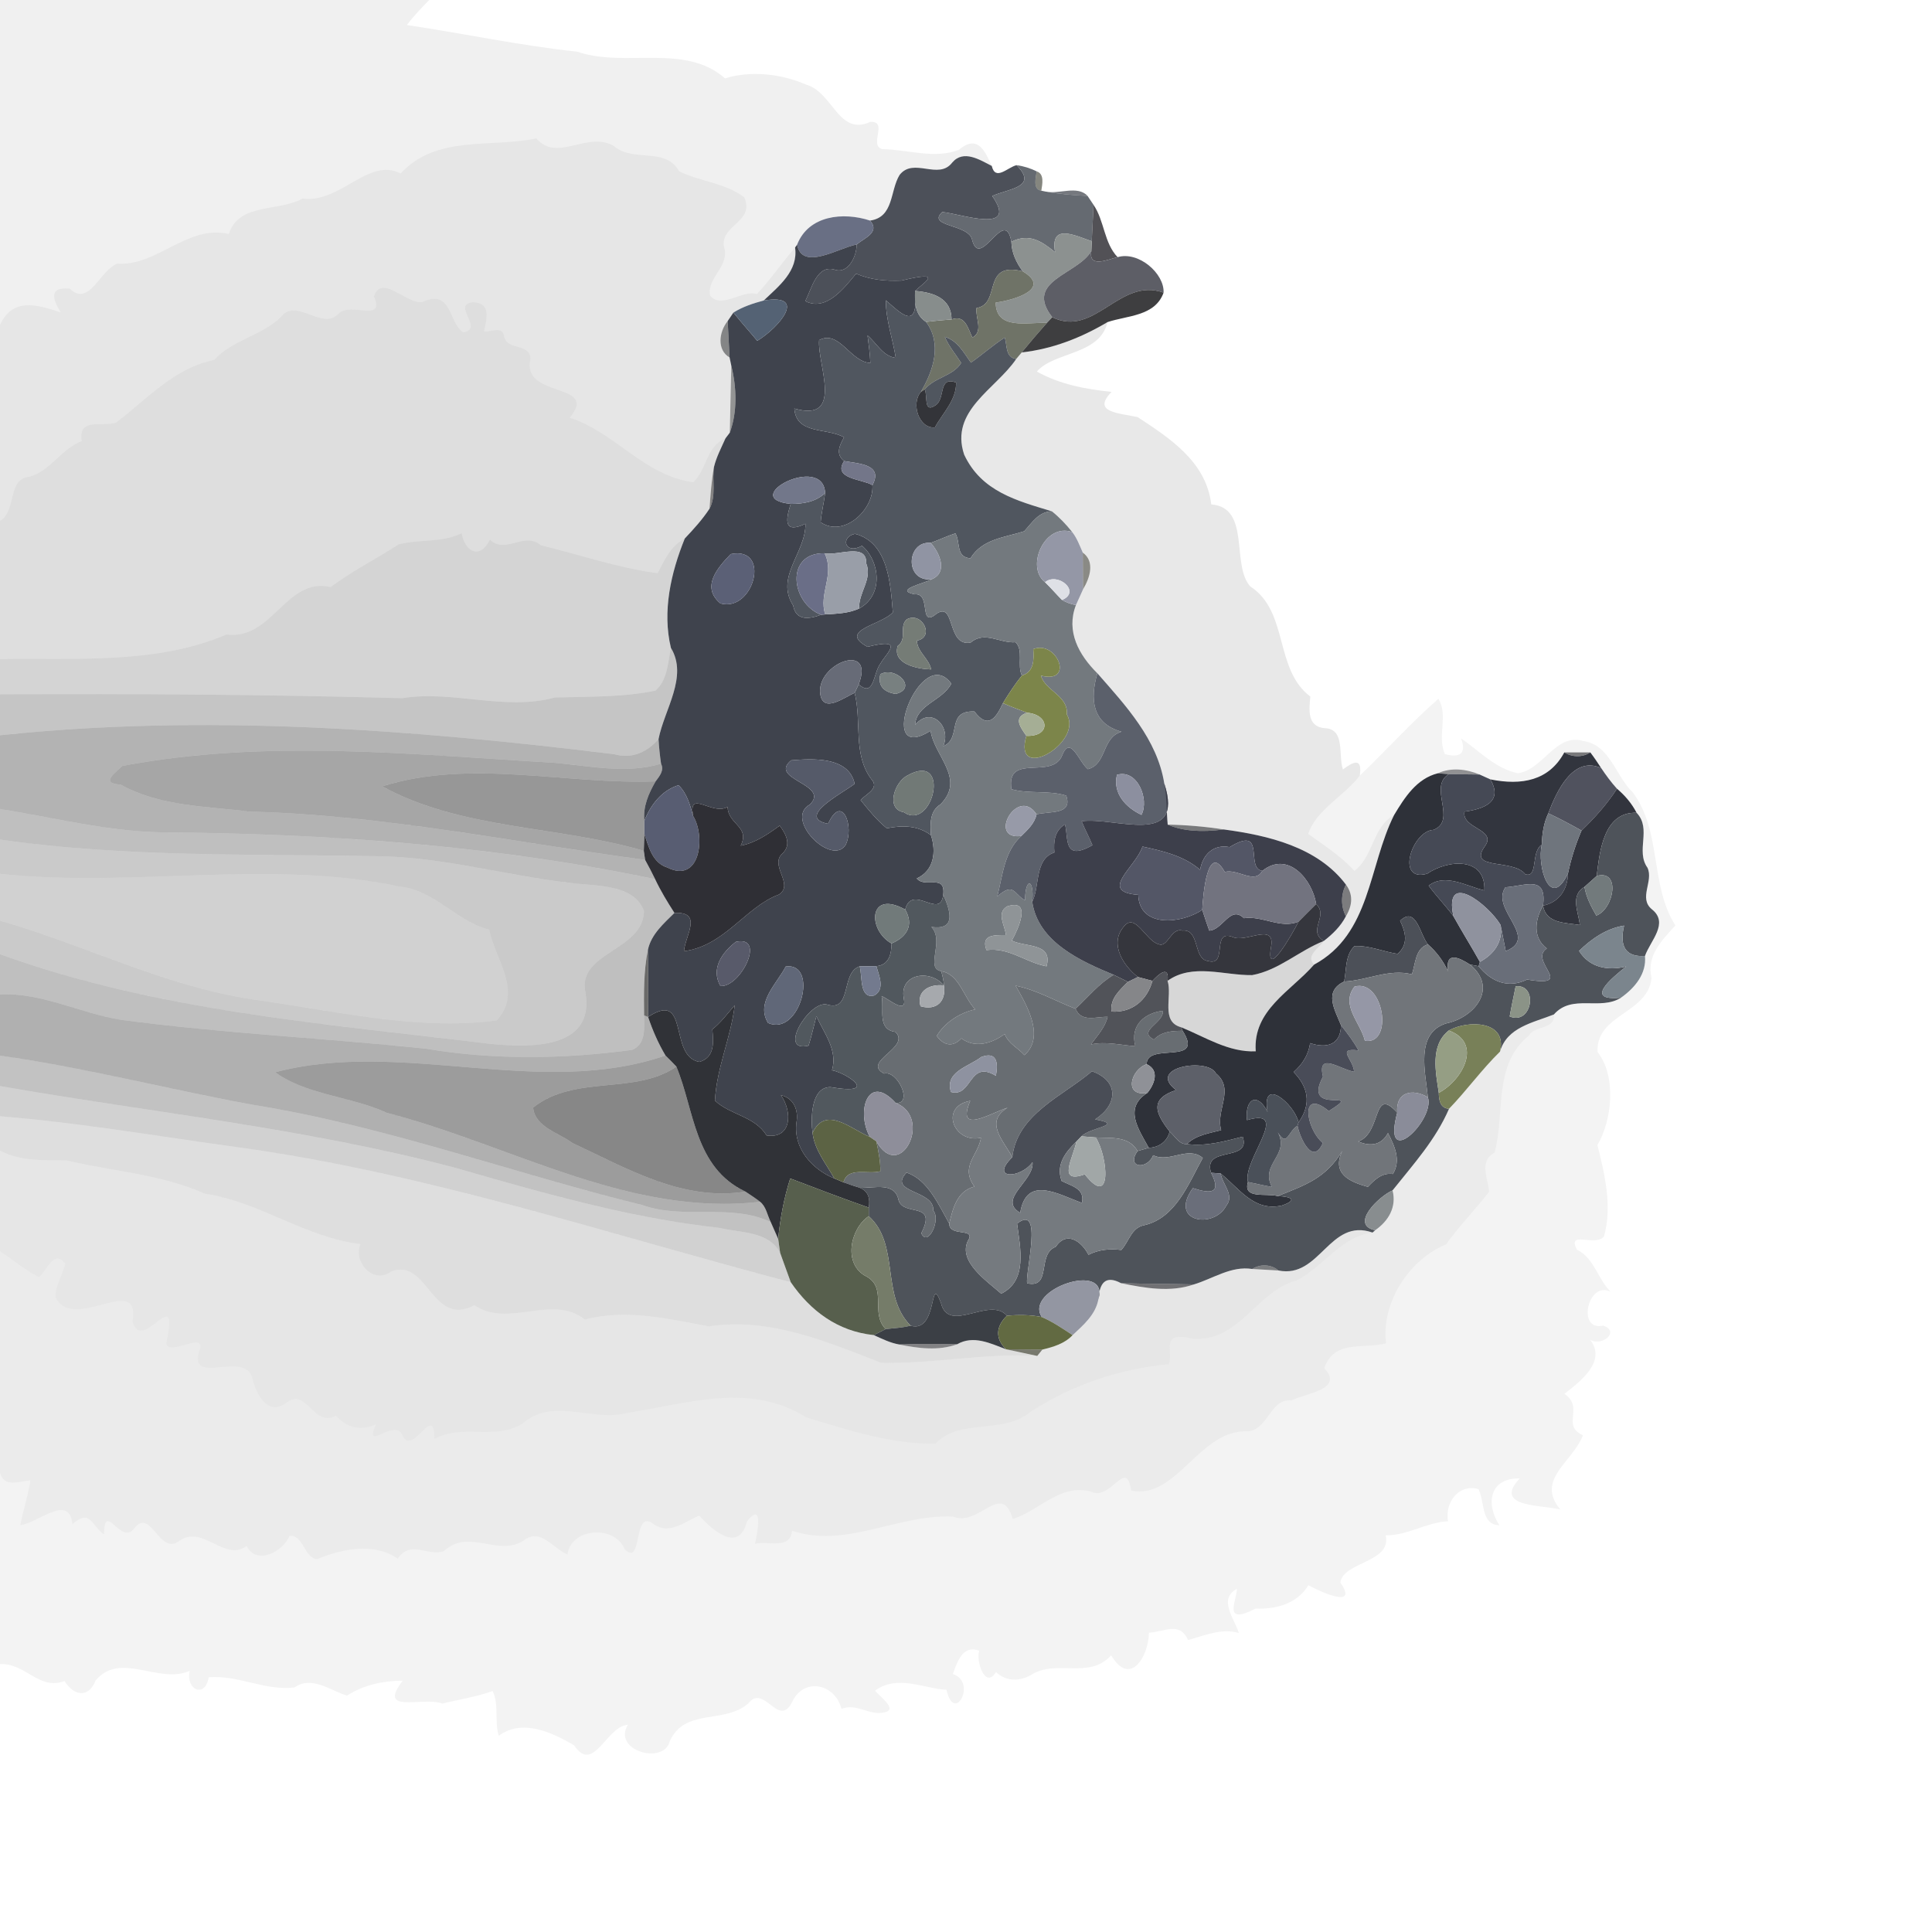 <?xml version="1.0" encoding="UTF-8" ?>
<!DOCTYPE svg PUBLIC "-//W3C//DTD SVG 1.1//EN" "http://www.w3.org/Graphics/SVG/1.1/DTD/svg11.dtd">
<svg width="384pt" height="384pt" viewBox="0 0 384 384" version="1.1" xmlns="http://www.w3.org/2000/svg">
<g id="#00000010">
<path fill="#000000" opacity="0.06" d=" M 0.00 0.00 L 85.30 0.00 C 83.76 1.60 82.19 3.19 80.88 4.98 C 92.12 6.64 103.29 9.06 114.68 10.26 C 124.26 13.55 136.07 8.51 144.11 15.58 C 149.20 13.99 155.29 14.66 160.17 16.80 C 165.62 18.33 166.60 27.10 172.98 24.23 C 176.64 24.03 172.57 28.91 175.38 29.64 C 180.39 29.72 185.73 31.66 190.60 29.78 C 194.51 26.43 195.97 30.56 197.12 32.98 C 194.74 31.77 191.52 29.68 189.28 32.29 C 186.53 35.90 181.60 31.19 178.80 34.77 C 176.86 37.92 177.70 43.17 172.93 43.84 C 167.60 42.09 160.71 42.78 158.43 48.63 L 158.03 49.19 C 155.42 52.22 153.16 55.54 150.43 58.47 C 147.76 57.47 143.32 61.55 141.12 58.73 C 140.45 55.13 145.24 52.88 143.86 48.91 C 143.35 44.63 150.01 44.14 147.94 39.23 C 144.12 36.32 139.03 36.09 134.96 34.03 C 132.33 29.15 125.76 32.32 122.06 29.05 C 116.82 25.90 110.76 32.39 106.60 27.51 C 97.57 29.42 86.68 26.76 79.63 34.49 C 73.29 31.15 67.66 40.47 60.13 39.47 C 55.31 42.15 47.45 40.25 45.49 46.51 C 37.25 44.57 31.26 52.95 23.34 52.40 C 19.85 53.65 17.72 61.14 13.87 57.37 C 9.76 56.96 10.36 59.33 12.07 62.09 C 7.39 60.54 2.53 59.05 0.00 64.60 L 0.00 0.00 Z" />
</g>
<g id="#00000019">
<path fill="#000000" opacity="0.10" d=" M 79.63 34.49 C 86.68 26.76 97.57 29.42 106.60 27.51 C 110.76 32.39 116.82 25.90 122.06 29.05 C 125.76 32.32 132.33 29.15 134.96 34.03 C 139.03 36.09 144.12 36.32 147.94 39.23 C 150.01 44.14 143.35 44.63 143.86 48.91 C 145.24 52.88 140.45 55.13 141.12 58.73 C 143.32 61.55 147.76 57.47 150.43 58.47 C 153.16 55.54 155.42 52.22 158.03 49.19 C 158.69 53.84 154.82 56.86 151.79 59.73 C 149.70 60.29 147.61 60.97 145.77 62.13 C 145.49 62.55 144.91 63.39 144.63 63.81 C 142.88 65.97 142.46 69.58 145.01 71.05 C 145.09 71.46 145.26 72.27 145.35 72.68 C 145.22 77.12 145.18 81.56 145.05 86.00 C 144.84 86.28 144.41 86.84 144.20 87.12 C 140.37 88.63 140.51 93.30 137.81 95.84 C 128.08 94.58 122.23 85.89 113.23 83.02 C 119.29 75.90 103.58 79.23 105.43 71.42 C 105.46 68.08 100.79 69.77 100.20 66.86 C 99.92 64.69 97.62 66.03 96.21 65.86 C 96.76 63.28 97.66 60.17 93.97 60.06 C 89.64 60.58 96.33 65.34 92.08 66.04 C 89.06 64.10 89.91 57.33 83.95 60.01 C 80.80 60.57 75.87 54.27 74.33 58.91 C 76.55 64.28 69.65 59.85 67.29 62.35 C 64.09 65.79 58.92 59.12 55.92 62.90 C 52.06 66.76 46.24 67.49 42.55 71.54 C 34.67 73.10 29.09 79.42 23.05 84.00 C 20.22 84.89 15.49 82.90 16.23 87.67 C 12.16 89.24 10.04 93.58 5.85 94.75 C 1.37 95.16 3.42 101.39 0.00 103.56 L 0.00 64.60 C 2.53 59.05 7.39 60.54 12.07 62.09 C 10.36 59.33 9.76 56.96 13.87 57.37 C 17.72 61.14 19.85 53.65 23.34 52.40 C 31.26 52.95 37.25 44.57 45.49 46.51 C 47.45 40.25 55.31 42.15 60.13 39.47 C 67.66 40.47 73.29 31.15 79.63 34.49 Z" />
</g>
<g id="#4c5059fc">
<path fill="#4c5059" opacity="1.00" d=" M 189.28 32.29 C 191.52 29.68 194.74 31.77 197.12 32.98 C 197.85 36.05 200.24 33.27 202.04 32.83 C 206.39 37.20 200.60 37.46 197.21 38.95 C 202.60 46.67 190.85 42.46 187.28 42.14 C 184.09 45.13 192.71 44.48 193.24 47.76 C 194.88 53.77 199.73 40.78 201.02 48.05 C 201.06 50.23 202.00 52.20 203.27 53.93 C 194.99 51.86 199.09 60.44 194.09 61.22 C 193.83 63.21 195.52 65.87 193.27 67.10 C 192.34 65.18 191.83 62.52 189.13 63.49 C 189.10 59.27 185.48 58.10 181.87 57.83 C 183.51 56.23 187.96 53.63 179.16 55.77 C 176.07 55.90 173.02 55.63 170.15 54.39 C 167.77 57.27 164.23 61.96 160.05 59.85 C 161.36 57.33 162.40 52.34 166.12 53.67 C 168.67 54.34 170.34 50.77 170.25 48.60 C 171.81 47.29 174.98 46.19 172.93 43.84 C 177.70 43.17 176.86 37.92 178.80 34.77 C 181.60 31.19 186.53 35.90 189.28 32.29 Z" />
</g>
<g id="#656a71fe">
<path fill="#656a71" opacity="1.00" d=" M 202.04 32.83 C 203.44 33.01 204.79 33.44 206.05 34.06 C 205.89 35.25 205.22 37.64 206.97 37.90 L 207.78 38.07 C 210.52 38.57 213.36 38.81 216.16 38.94 C 216.46 39.39 217.06 40.28 217.36 40.73 C 217.27 42.54 217.09 46.15 216.99 47.95 C 213.63 46.79 208.67 44.29 209.71 50.13 C 207.02 47.94 204.58 46.29 201.02 48.05 C 199.73 40.78 194.88 53.77 193.24 47.76 C 192.71 44.48 184.09 45.13 187.28 42.14 C 190.85 42.46 202.60 46.67 197.21 38.95 C 200.60 37.46 206.39 37.20 202.04 32.83 Z" />
</g>
<g id="#2d2f2495">
<path fill="#2d2f24" opacity="0.58" d=" M 206.05 34.06 C 207.64 34.57 207.16 36.66 206.97 37.90 C 205.22 37.64 205.89 35.25 206.05 34.06 Z" />
</g>
<g id="#2e333ba8">
<path fill="#2e333b" opacity="0.66" d=" M 207.78 38.07 C 210.41 38.69 214.16 36.76 216.16 38.94 C 213.36 38.81 210.52 38.57 207.78 38.07 Z" />
</g>
<g id="#414046e8">
<path fill="#414046" opacity="0.91" d=" M 217.36 40.73 C 219.53 43.94 219.42 48.28 222.13 51.11 C 220.25 51.55 216.30 53.38 216.91 49.89 C 216.93 49.40 216.97 48.44 216.99 47.95 C 217.09 46.15 217.27 42.54 217.36 40.73 Z" />
</g>
<g id="#666c82f9">
<path fill="#666c82" opacity="0.98" d=" M 158.43 48.63 C 160.71 42.78 167.60 42.09 172.93 43.84 C 174.98 46.19 171.81 47.29 170.25 48.60 C 166.77 49.23 159.43 53.95 158.43 48.63 Z" />
</g>
<g id="#8c9190ff">
<path fill="#8c9190" opacity="1.00" d=" M 209.71 50.13 C 208.67 44.29 213.63 46.79 216.99 47.95 C 216.97 48.44 216.93 49.40 216.91 49.89 C 214.19 54.62 203.45 55.74 209.14 63.05 C 208.88 63.33 208.35 63.90 208.08 64.18 C 204.24 64.01 197.96 65.70 197.90 60.14 C 201.76 59.62 209.06 57.35 203.27 53.93 C 202.00 52.20 201.06 50.23 201.02 48.05 C 204.58 46.29 207.02 47.94 209.71 50.13 Z" />
</g>
<g id="#3f434dfe">
<path fill="#3f434d" opacity="1.00" d=" M 158.03 49.19 L 158.43 48.63 C 159.43 53.95 166.77 49.23 170.25 48.60 C 170.34 50.77 168.67 54.34 166.12 53.67 C 162.40 52.34 161.36 57.33 160.05 59.85 C 164.23 61.96 167.77 57.27 170.15 54.39 C 173.02 55.63 176.07 55.90 179.16 55.77 C 187.96 53.63 183.51 56.23 181.87 57.83 C 182.60 66.04 179.01 62.24 176.07 59.69 C 176.06 63.62 177.44 67.30 178.04 71.13 C 175.46 70.81 174.26 68.20 172.43 66.68 C 172.66 68.50 172.92 70.31 172.99 72.14 C 169.02 71.97 166.81 65.47 162.81 67.60 C 162.37 72.26 167.93 84.07 157.88 81.20 C 158.25 86.43 164.34 84.96 167.76 86.92 C 166.85 88.55 166.03 90.25 167.77 91.64 C 165.46 95.21 171.29 95.17 173.40 96.42 C 173.74 101.30 167.72 106.93 163.11 103.81 C 163.26 101.85 163.77 99.94 164.00 98.00 C 163.64 90.00 146.49 99.09 157.16 100.15 C 156.04 103.64 155.91 106.08 160.09 104.10 C 160.19 109.84 154.00 114.66 157.65 120.35 C 158.19 123.45 160.86 123.05 163.20 122.19 L 164.03 122.12 C 166.31 121.98 168.66 121.92 170.77 120.95 C 175.79 118.19 174.79 111.38 171.33 108.48 C 167.92 110.37 166.95 106.70 169.94 106.10 C 176.58 107.81 176.99 116.11 177.46 121.70 C 175.30 124.22 166.40 125.26 172.42 128.56 C 180.15 126.63 176.07 129.89 175.00 131.89 C 173.56 133.68 173.80 138.77 170.67 136.02 C 173.97 127.39 162.19 131.86 163.03 137.94 C 163.62 141.89 167.82 138.56 169.87 137.72 C 171.30 143.37 169.49 149.90 173.16 154.83 C 174.92 156.70 172.12 157.80 171.05 159.02 C 172.65 161.00 174.27 163.02 176.26 164.63 C 179.32 164.01 182.42 164.03 185.03 166.00 C 186.11 169.25 185.68 173.02 182.21 174.60 C 183.89 176.64 187.95 173.57 187.48 177.83 C 186.90 182.93 181.32 175.52 179.91 180.78 C 172.56 176.72 172.40 184.86 177.20 187.52 C 177.20 189.62 176.67 191.84 174.18 192.03 C 173.36 192.04 171.70 192.06 170.87 192.07 C 167.05 193.27 169.42 201.25 164.34 199.65 C 160.84 198.84 154.45 209.33 160.71 207.83 C 161.31 205.90 161.76 203.93 162.26 201.98 C 163.83 205.41 166.53 208.73 165.37 212.72 C 168.43 213.33 174.95 217.77 165.06 216.07 C 161.10 216.05 161.14 222.56 161.50 225.16 C 161.91 228.59 164.20 231.31 165.84 234.23 C 161.39 232.41 157.65 228.21 158.30 223.13 C 158.74 220.68 157.81 218.28 155.21 217.67 C 157.53 220.97 157.38 226.41 152.37 225.68 C 149.99 221.83 145.19 221.64 142.10 218.76 C 142.45 212.23 145.27 206.20 146.04 199.79 C 144.60 201.44 143.31 203.23 141.58 204.59 C 141.82 207.15 142.10 210.14 139.02 211.06 C 132.80 210.02 137.17 196.61 128.81 202.13 C 128.89 197.67 128.80 193.23 128.78 188.78 C 129.43 185.70 131.92 183.56 134.05 181.45 C 139.77 181.19 136.19 185.96 135.94 189.06 C 144.07 187.99 148.20 180.22 154.83 177.79 C 157.94 175.72 152.81 171.99 155.56 169.60 C 157.35 167.86 156.20 165.75 154.97 164.10 C 152.61 165.82 150.15 167.52 147.22 168.09 C 149.13 164.22 144.70 163.92 144.62 160.36 C 141.62 162.21 136.70 156.73 137.77 162.20 C 137.16 160.00 136.55 157.71 134.87 156.06 C 131.52 157.09 129.30 160.00 128.07 163.15 C 127.77 160.31 128.92 157.70 130.31 155.30 C 131.07 154.28 132.06 153.14 131.39 151.80 C 131.15 150.18 130.99 148.54 130.89 146.90 C 132.04 140.99 136.81 134.49 133.35 128.77 C 131.60 121.51 133.35 113.83 136.11 107.03 C 137.87 105.17 139.61 103.26 141.02 101.11 C 142.38 98.64 141.51 95.52 141.91 92.81 C 142.40 90.81 143.37 88.98 144.20 87.12 C 144.41 86.84 144.84 86.28 145.05 86.00 C 146.58 81.88 146.42 77.00 145.35 72.68 C 145.26 72.27 145.09 71.46 145.01 71.05 C 144.91 69.24 144.72 65.62 144.63 63.81 C 144.91 63.39 145.49 62.55 145.77 62.13 C 147.30 64.05 148.95 65.86 150.51 67.74 C 154.81 65.14 160.67 58.28 151.79 59.73 C 154.82 56.86 158.69 53.84 158.03 49.19 M 145.24 110.13 C 142.59 112.87 139.28 116.70 143.20 119.94 C 149.84 121.74 153.34 108.50 145.24 110.13 M 157.25 151.12 C 152.61 154.94 165.04 155.83 160.98 159.90 C 155.78 162.74 165.20 172.20 168.04 167.99 C 169.89 164.47 167.41 157.49 164.59 163.74 C 158.06 162.42 167.49 157.65 169.87 155.79 C 168.70 150.30 161.41 150.78 157.25 151.12 M 146.25 187.20 C 143.52 189.31 141.23 192.53 143.19 195.98 C 147.22 196.27 152.35 185.83 146.25 187.20 M 156.17 192.10 C 154.46 195.46 150.15 199.23 152.65 203.32 C 159.04 206.14 162.83 191.20 156.17 192.10 Z" />
</g>
<g id="#5d5e66fc">
<path fill="#5d5e66" opacity="1.00" d=" M 209.14 63.05 C 203.45 55.74 214.19 54.62 216.91 49.89 C 216.30 53.38 220.25 51.55 222.13 51.11 C 226.32 49.87 231.46 54.38 231.27 58.17 C 222.53 55.00 217.61 67.20 209.14 63.05 Z" />
</g>
<g id="#6f7367ff">
<path fill="#6f7367" opacity="1.00" d=" M 203.27 53.93 C 209.06 57.35 201.76 59.62 197.90 60.14 C 197.96 65.70 204.24 64.01 208.08 64.18 C 206.37 66.10 204.70 68.05 203.07 70.05 C 202.80 70.37 202.25 71.03 201.98 71.35 C 199.80 71.04 200.20 68.68 199.71 67.08 C 197.36 68.61 195.26 70.47 192.98 72.08 C 191.53 70.07 190.33 67.73 187.79 66.94 C 188.58 68.84 189.95 70.41 191.04 72.13 C 189.42 74.78 185.76 74.97 183.80 77.39 L 183.01 77.92 C 185.51 73.71 187.30 68.29 184.06 63.98 C 185.74 63.77 187.44 63.61 189.13 63.49 C 191.83 62.52 192.34 65.18 193.27 67.10 C 195.52 65.87 193.83 63.21 194.09 61.22 C 199.09 60.44 194.99 51.86 203.27 53.93 Z" />
</g>
<g id="#00000022">
<path fill="#000000" opacity="0.13" d=" M 74.33 58.91 C 75.87 54.27 80.80 60.57 83.95 60.01 C 89.91 57.33 89.06 64.10 92.08 66.04 C 96.33 65.34 89.64 60.58 93.97 60.06 C 97.66 60.17 96.76 63.28 96.21 65.86 C 97.62 66.03 99.92 64.69 100.20 66.86 C 100.79 69.77 105.46 68.08 105.43 71.42 C 103.58 79.23 119.29 75.90 113.23 83.02 C 122.23 85.89 128.08 94.58 137.81 95.84 C 140.51 93.30 140.37 88.63 144.20 87.12 C 143.37 88.98 142.40 90.81 141.91 92.81 C 141.40 95.54 141.23 98.34 141.02 101.11 C 139.61 103.26 137.87 105.17 136.11 107.03 C 133.33 108.47 132.07 111.28 130.72 113.92 C 122.93 112.91 115.19 110.24 107.49 108.37 C 104.20 105.56 100.55 110.22 97.37 107.26 C 95.44 111.21 92.44 109.79 91.76 105.97 C 87.81 107.93 83.42 107.11 79.23 108.20 C 74.75 111.09 70.00 113.50 65.72 116.67 C 56.86 114.64 54.13 127.31 45.01 126.11 C 31.13 132.07 14.91 130.76 0.00 130.99 L 0.00 103.56 C 3.42 101.39 1.37 95.16 5.85 94.75 C 10.04 93.58 12.16 89.24 16.23 87.67 C 15.49 82.90 20.22 84.89 23.05 84.00 C 29.09 79.42 34.67 73.10 42.55 71.54 C 46.24 67.49 52.06 66.76 55.92 62.90 C 58.92 59.12 64.09 65.79 67.29 62.35 C 69.65 59.85 76.55 64.28 74.33 58.91 Z" />
<path fill="#000000" opacity="0.13" d=" M 0.00 221.86 C 15.75 223.14 31.33 225.83 46.96 227.98 C 84.67 233.13 120.56 245.21 157.17 254.85 C 161.09 260.56 166.51 264.62 173.67 265.36 C 175.32 266.10 176.95 266.93 178.75 267.23 C 182.48 268.00 186.56 268.53 190.24 267.18 C 193.47 265.32 196.84 267.00 199.96 268.18 C 201.51 268.51 204.61 269.17 206.16 269.50 C 195.77 268.90 185.47 271.10 175.12 270.87 C 164.23 266.63 152.86 261.79 140.90 263.63 C 132.78 262.13 124.48 260.11 116.25 262.27 C 109.79 257.10 100.97 264.06 94.30 259.42 C 85.77 263.99 85.04 249.85 77.71 252.74 C 74.33 255.39 70.05 250.83 71.66 247.27 C 60.76 246.02 51.52 238.83 40.70 237.25 C 31.90 233.34 22.35 232.82 13.23 230.64 C 8.74 230.56 4.10 230.90 0.00 228.68 L 0.00 221.86 Z" />
</g>
<g id="#50565ffe">
<path fill="#50565f" opacity="1.00" d=" M 176.07 59.69 C 179.01 62.24 182.60 66.04 181.87 57.83 C 181.78 60.14 181.88 62.62 184.06 63.98 C 187.30 68.29 185.51 73.71 183.01 77.92 C 181.04 80.24 182.63 85.21 185.81 84.96 C 187.36 82.10 190.12 79.51 190.03 76.03 C 186.26 74.70 188.11 79.48 185.74 80.68 C 183.54 82.06 184.40 78.59 183.80 77.39 C 185.76 74.97 189.42 74.78 191.04 72.13 C 189.95 70.41 188.58 68.84 187.79 66.94 C 190.33 67.73 191.53 70.07 192.98 72.08 C 195.26 70.47 197.36 68.61 199.71 67.08 C 200.20 68.68 199.80 71.04 201.98 71.35 C 197.91 77.37 188.71 81.61 191.63 90.35 C 195.07 97.73 202.17 99.53 209.08 101.63 C 206.45 101.68 205.15 103.88 203.57 105.59 C 199.63 106.86 195.26 107.09 192.88 110.97 C 189.90 110.71 190.96 107.88 189.90 106.01 C 188.22 106.54 186.63 107.32 184.98 107.90 C 180.11 107.46 179.74 115.75 185.19 115.13 C 183.77 115.95 177.54 117.24 181.79 118.13 C 185.01 117.79 182.78 124.21 185.60 122.40 C 190.10 118.61 187.91 128.62 192.90 127.72 C 195.76 125.33 198.66 127.88 201.83 127.65 C 203.50 129.18 202.12 132.21 203.10 134.27 C 201.72 136.01 200.49 137.87 199.34 139.76 C 197.89 142.94 196.29 144.91 193.68 141.42 C 187.91 141.17 191.25 146.78 187.48 148.31 C 189.16 144.37 185.03 140.25 181.89 144.09 C 182.08 140.06 187.30 139.31 189.08 135.88 C 183.01 127.57 173.68 152.36 184.96 145.24 C 185.69 150.32 192.00 154.76 186.91 159.89 C 184.75 161.23 184.90 163.78 185.03 166.00 C 182.42 164.03 179.32 164.01 176.26 164.63 C 174.27 163.02 172.65 161.00 171.05 159.02 C 172.12 157.80 174.92 156.70 173.16 154.83 C 169.49 149.90 171.30 143.37 169.87 137.72 C 170.07 137.29 170.47 136.45 170.67 136.02 C 173.80 138.77 173.56 133.68 175.00 131.89 C 176.07 129.89 180.15 126.63 172.42 128.56 C 166.40 125.26 175.30 124.22 177.46 121.70 C 176.99 116.11 176.58 107.81 169.94 106.10 C 166.95 106.70 167.92 110.37 171.33 108.48 C 174.79 111.38 175.79 118.19 170.77 120.95 C 170.60 117.77 173.44 115.14 172.17 111.98 C 172.32 107.78 166.57 110.52 163.90 109.97 C 156.03 109.80 157.14 119.88 163.20 122.19 C 160.86 123.05 158.19 123.45 157.65 120.35 C 154.00 114.66 160.19 109.84 160.09 104.10 C 155.91 106.08 156.04 103.64 157.16 100.15 C 159.64 100.17 162.13 99.75 164.00 98.00 C 163.77 99.94 163.26 101.85 163.11 103.81 C 167.72 106.93 173.74 101.30 173.40 96.42 C 175.62 92.27 170.67 92.17 167.77 91.64 C 166.03 90.25 166.85 88.55 167.76 86.92 C 164.34 84.96 158.25 86.43 157.88 81.20 C 167.93 84.07 162.37 72.26 162.81 67.60 C 166.81 65.47 169.02 71.97 172.99 72.14 C 172.92 70.31 172.66 68.50 172.43 66.68 C 174.26 68.20 175.46 70.81 178.04 71.13 C 177.44 67.30 176.06 63.62 176.07 59.69 M 180.21 123.11 C 178.65 124.53 180.39 127.00 178.42 128.40 C 177.33 131.99 182.33 132.97 185.07 133.05 C 184.64 130.88 182.37 129.67 182.23 127.33 C 185.90 126.66 183.26 121.44 180.21 123.11 M 174.98 134.00 C 174.36 136.37 175.83 137.61 178.02 137.92 C 182.48 136.84 178.09 132.32 174.98 134.00 M 180.29 154.17 C 177.81 155.45 175.97 160.80 179.64 161.44 C 185.48 165.37 189.14 149.16 180.29 154.17 Z" />
</g>
<g id="#878d8cff">
<path fill="#878d8c" opacity="1.00" d=" M 181.87 57.83 C 185.48 58.10 189.10 59.27 189.13 63.49 C 187.44 63.61 185.74 63.77 184.06 63.98 C 181.88 62.62 181.78 60.14 181.87 57.83 Z" />
</g>
<g id="#353537f3">
<path fill="#353537" opacity="0.95" d=" M 209.14 63.05 C 217.61 67.20 222.53 55.00 231.27 58.17 C 229.58 62.88 224.08 62.69 220.13 64.02 C 214.84 67.15 209.24 69.35 203.07 70.05 C 204.70 68.05 206.37 66.10 208.08 64.18 C 208.35 63.90 208.88 63.33 209.14 63.05 Z" />
</g>
<g id="#515f71fa">
<path fill="#515f71" opacity="0.98" d=" M 145.77 62.13 C 147.61 60.97 149.70 60.29 151.79 59.73 C 160.67 58.28 154.81 65.14 150.51 67.74 C 148.95 65.86 147.30 64.05 145.77 62.13 Z" />
</g>
<g id="#18191b87">
<path fill="#18191b" opacity="0.53" d=" M 145.01 71.05 C 142.46 69.58 142.88 65.97 144.63 63.81 C 144.72 65.62 144.91 69.24 145.01 71.05 Z" />
</g>
<g id="#00000117">
<path fill="#000001" opacity="0.09" d=" M 203.07 70.05 C 209.24 69.35 214.84 67.15 220.13 64.02 C 218.58 70.64 209.56 69.84 206.08 73.85 C 210.65 76.40 215.78 77.36 220.93 77.89 C 216.96 81.98 222.28 82.06 226.11 82.90 C 232.42 87.05 239.73 91.72 240.75 100.25 C 248.65 100.90 244.64 112.19 248.49 116.55 C 256.21 121.56 253.22 133.01 260.44 138.45 C 260.21 140.96 259.74 144.32 263.15 144.72 C 267.46 144.79 265.93 149.89 266.91 152.94 C 269.07 151.31 270.82 150.56 270.26 154.17 C 267.20 158.20 261.64 160.89 260.01 165.74 C 263.17 168.05 266.55 170.16 269.20 173.10 C 273.01 170.22 272.77 164.38 277.09 161.99 C 271.98 172.20 272.46 185.64 261.18 191.73 C 259.46 189.88 262.17 188.48 263.11 187.03 C 264.86 185.68 266.47 184.11 267.50 182.13 C 268.90 179.81 268.91 177.71 267.52 175.83 C 261.88 168.34 252.04 166.04 243.22 164.86 C 239.53 164.29 235.82 163.97 232.09 163.90 C 231.83 161.16 231.95 158.41 231.41 155.72 C 230.00 146.93 223.76 140.26 218.11 133.82 C 214.41 130.15 211.85 125.48 213.85 120.27 C 214.33 119.23 214.80 118.18 215.27 117.13 C 216.67 114.77 217.65 111.60 215.21 109.83 C 214.59 108.43 214.07 106.97 213.12 105.76 C 211.92 104.25 210.58 102.84 209.08 101.63 C 202.17 99.53 195.07 97.73 191.63 90.35 C 188.71 81.61 197.91 77.37 201.98 71.35 C 202.25 71.03 202.80 70.37 203.07 70.05 Z" />
</g>
<g id="#11121272">
<path fill="#111212" opacity="0.45" d=" M 145.35 72.68 C 146.42 77.00 146.58 81.88 145.05 86.00 C 145.18 81.56 145.22 77.12 145.35 72.68 Z" />
</g>
<g id="#333439ff">
<path fill="#333439" opacity="1.00" d=" M 185.74 80.68 C 188.11 79.48 186.26 74.70 190.03 76.03 C 190.12 79.51 187.36 82.10 185.81 84.96 C 182.63 85.21 181.04 80.24 183.01 77.92 L 183.80 77.39 C 184.40 78.59 183.54 82.06 185.74 80.68 Z" />
</g>
<g id="#737689ff">
<path fill="#737689" opacity="1.00" d=" M 173.40 96.42 C 171.29 95.17 165.46 95.21 167.77 91.64 C 170.67 92.17 175.62 92.27 173.40 96.42 Z" />
</g>
<g id="#1d1c1c8b">
<path fill="#1d1c1c" opacity="0.55" d=" M 141.02 101.11 C 141.23 98.34 141.40 95.54 141.91 92.81 C 141.51 95.52 142.38 98.64 141.02 101.11 Z" />
</g>
<g id="#72778aff">
<path fill="#72778a" opacity="1.00" d=" M 157.16 100.15 C 146.49 99.09 163.64 90.00 164.00 98.00 C 162.13 99.75 159.64 100.17 157.16 100.15 Z" />
</g>
<g id="#73797eff">
<path fill="#73797e" opacity="1.00" d=" M 203.57 105.59 C 205.15 103.88 206.45 101.68 209.08 101.63 C 210.58 102.84 211.92 104.25 213.12 105.76 C 207.65 103.82 203.78 112.67 207.71 115.72 C 208.88 116.85 209.93 118.09 211.08 119.25 C 211.93 119.74 212.86 120.08 213.85 120.27 C 211.85 125.48 214.41 130.15 218.11 133.82 C 216.63 138.94 217.02 143.81 222.91 145.43 C 218.93 146.62 220.05 151.86 216.23 152.88 C 214.49 151.55 212.76 145.96 211.12 150.12 C 209.15 155.12 199.93 149.52 201.03 156.86 C 204.59 157.85 208.39 157.03 211.92 158.13 C 213.24 162.00 208.72 161.18 206.02 161.86 C 202.28 156.10 196.13 167.06 203.00 166.16 C 199.59 169.23 199.30 173.99 198.22 178.17 C 201.56 175.26 201.43 177.66 203.74 178.95 C 203.77 174.21 205.63 174.67 205.16 179.22 C 206.31 187.17 214.65 190.98 221.35 193.75 C 218.41 195.51 216.25 198.18 213.78 200.50 C 209.80 198.98 206.08 196.77 201.86 195.91 C 204.04 199.75 207.77 206.01 203.62 209.72 C 202.34 208.26 200.39 207.43 199.70 205.51 C 197.14 207.39 193.84 208.42 191.07 206.38 C 189.44 208.21 187.55 207.83 186.19 205.90 C 187.74 203.25 190.78 201.28 193.84 200.62 C 191.54 198.28 190.68 193.60 187.08 193.04 C 183.78 192.45 187.81 187.07 185.12 184.24 C 189.74 184.88 189.21 181.69 187.48 177.83 C 187.95 173.57 183.89 176.64 182.21 174.60 C 185.68 173.02 186.11 169.25 185.03 166.00 C 184.90 163.78 184.75 161.23 186.91 159.89 C 192.00 154.76 185.69 150.32 184.96 145.24 C 173.68 152.36 183.01 127.57 189.08 135.88 C 187.30 139.31 182.08 140.06 181.89 144.09 C 185.03 140.25 189.16 144.37 187.48 148.31 C 191.25 146.78 187.91 141.17 193.68 141.42 C 196.29 144.91 197.89 142.94 199.34 139.76 C 200.91 140.45 202.53 141.03 204.13 141.66 C 201.31 142.61 202.82 144.55 204.00 146.26 C 201.23 155.80 215.37 147.65 212.04 141.99 C 212.35 138.25 207.79 137.34 206.88 134.28 C 213.65 136.05 210.11 127.14 205.37 129.02 C 205.52 131.11 205.54 133.55 203.10 134.27 C 202.12 132.21 203.50 129.18 201.83 127.65 C 198.66 127.88 195.76 125.33 192.90 127.72 C 187.91 128.62 190.10 118.61 185.60 122.40 C 182.78 124.21 185.01 117.79 181.79 118.13 C 177.54 117.24 183.77 115.95 185.19 115.13 C 188.49 113.75 186.74 109.84 184.98 107.90 C 186.63 107.32 188.22 106.54 189.90 106.01 C 190.96 107.88 189.90 110.71 192.88 110.97 C 195.26 107.09 199.63 106.86 203.57 105.59 M 200.21 180.14 C 197.95 181.39 199.75 183.97 199.94 185.85 C 197.62 185.87 194.95 185.72 196.06 188.84 C 200.53 188.24 203.89 191.31 208.01 192.06 C 209.29 187.37 203.97 188.33 201.10 186.96 C 202.38 184.67 205.17 178.54 200.21 180.14 Z" />
</g>
<g id="#0000002c">
<path fill="#000000" opacity="0.17" d=" M 79.23 108.20 C 83.42 107.11 87.81 107.93 91.76 105.97 C 92.44 109.79 95.44 111.21 97.37 107.26 C 100.55 110.22 104.20 105.56 107.49 108.37 C 115.19 110.24 122.93 112.91 130.72 113.92 C 132.07 111.28 133.33 108.47 136.11 107.03 C 133.35 113.83 131.60 121.51 133.35 128.77 C 132.75 131.66 132.68 135.17 130.29 137.26 C 123.93 138.60 116.95 138.44 110.30 138.63 C 100.27 141.36 90.06 137.12 79.95 138.77 C 53.34 138.04 26.67 137.86 0.00 138.00 L 0.00 130.99 C 14.91 130.76 31.13 132.07 45.01 126.11 C 54.13 127.31 56.86 114.64 65.72 116.67 C 70.00 113.50 74.75 111.09 79.23 108.20 Z" />
</g>
<g id="#9497a6fc">
<path fill="#9497a6" opacity="1.00" d=" M 207.71 115.72 C 203.78 112.67 207.65 103.82 213.12 105.76 C 214.07 106.97 214.59 108.43 215.21 109.83 C 215.23 111.65 215.25 115.30 215.27 117.13 C 214.80 118.18 214.33 119.23 213.85 120.27 C 212.86 120.08 211.93 119.74 211.08 119.25 C 214.99 117.62 210.22 113.62 207.71 115.72 Z" />
</g>
<g id="#9094a3ff">
<path fill="#9094a3" opacity="1.00" d=" M 185.19 115.13 C 179.74 115.75 180.11 107.46 184.98 107.90 C 186.74 109.84 188.49 113.75 185.19 115.13 Z" />
</g>
<g id="#5b6076ff">
<path fill="#5b6076" opacity="1.00" d=" M 145.24 110.13 C 153.34 108.50 149.84 121.74 143.20 119.94 C 139.28 116.70 142.59 112.87 145.24 110.13 Z" />
</g>
<g id="#6a6e87ff">
<path fill="#6a6e87" opacity="1.00" d=" M 163.20 122.19 C 157.14 119.88 156.03 109.80 163.90 109.97 C 165.98 114.20 162.64 118.04 164.03 122.12 L 163.20 122.19 Z" />
</g>
<g id="#999ea8ff">
<path fill="#999ea8" opacity="1.00" d=" M 163.90 109.97 C 166.57 110.52 172.32 107.78 172.17 111.98 C 173.44 115.14 170.60 117.77 170.77 120.95 C 168.66 121.92 166.31 121.98 164.03 122.12 C 162.64 118.04 165.98 114.20 163.90 109.97 Z" />
</g>
<g id="#3a3a3296">
<path fill="#3a3a32" opacity="0.59" d=" M 215.21 109.83 C 217.65 111.60 216.67 114.77 215.27 117.13 C 215.25 115.30 215.23 111.65 215.21 109.83 Z" />
</g>
<g id="#dee0e6ff">
<path fill="#dee0e6" opacity="1.00" d=" M 207.71 115.72 C 210.22 113.62 214.99 117.62 211.08 119.25 C 209.93 118.09 208.88 116.85 207.71 115.72 Z" />
</g>
<g id="#757c76ff">
<path fill="#757c76" opacity="1.00" d=" M 180.21 123.11 C 183.26 121.44 185.90 126.66 182.23 127.33 C 182.37 129.67 184.64 130.88 185.07 133.05 C 182.33 132.97 177.33 131.99 178.42 128.40 C 180.39 127.00 178.65 124.53 180.21 123.11 Z" />
</g>
<g id="#0000003a">
<path fill="#000000" opacity="0.23" d=" M 133.35 128.77 C 136.81 134.49 132.04 140.99 130.89 146.90 C 128.63 149.48 125.67 150.91 122.04 149.90 C 81.59 144.94 40.67 141.86 0.00 146.14 L 0.00 138.00 C 26.67 137.86 53.34 138.04 79.95 138.77 C 90.06 137.12 100.27 141.36 110.30 138.63 C 116.95 138.44 123.93 138.60 130.29 137.26 C 132.68 135.17 132.75 131.66 133.35 128.77 Z" />
</g>
<g id="#7c854aff">
<path fill="#7c854a" opacity="1.00" d=" M 205.37 129.02 C 210.11 127.14 213.65 136.05 206.88 134.28 C 207.79 137.34 212.35 138.25 212.04 141.99 C 215.37 147.65 201.23 155.80 204.00 146.26 C 208.88 146.45 208.66 142.03 204.13 141.66 C 202.53 141.03 200.91 140.45 199.34 139.76 C 200.49 137.87 201.72 136.01 203.10 134.27 C 205.54 133.55 205.52 131.11 205.37 129.02 Z" />
</g>
<g id="#676b77ff">
<path fill="#676b77" opacity="1.00" d=" M 163.03 137.94 C 162.19 131.86 173.97 127.39 170.67 136.02 C 170.47 136.45 170.07 137.29 169.87 137.72 C 167.82 138.56 163.62 141.89 163.03 137.94 Z" />
</g>
<g id="#788080ff">
<path fill="#788080" opacity="1.00" d=" M 174.98 134.00 C 178.09 132.32 182.48 136.84 178.02 137.92 C 175.83 137.61 174.36 136.37 174.98 134.00 Z" />
</g>
<g id="#5b606bfd">
<path fill="#5b606b" opacity="1.00" d=" M 218.11 133.82 C 223.76 140.26 230.00 146.93 231.41 155.72 C 235.55 168.54 221.51 162.28 214.98 163.23 C 215.63 164.85 216.48 166.37 217.13 167.99 C 211.20 171.36 212.42 166.46 211.67 163.85 C 209.62 165.10 209.37 167.25 209.57 169.44 C 205.56 170.76 206.72 176.22 205.16 179.22 C 205.63 174.67 203.77 174.21 203.74 178.95 C 201.43 177.66 201.56 175.26 198.22 178.17 C 199.30 173.99 199.59 169.23 203.00 166.16 C 204.26 164.92 205.64 163.67 206.02 161.86 C 208.72 161.18 213.24 162.00 211.92 158.13 C 208.39 157.03 204.59 157.85 201.03 156.86 C 199.93 149.52 209.15 155.12 211.12 150.12 C 212.76 145.96 214.49 151.55 216.23 152.88 C 220.05 151.86 218.93 146.62 222.91 145.43 C 217.02 143.81 216.63 138.94 218.11 133.82 M 222.00 154.00 C 221.12 157.68 223.79 160.53 226.88 161.96 C 228.47 158.83 226.05 152.79 222.00 154.00 Z" />
</g>
<g id="#0000000e">
<path fill="#000000" opacity="0.05" d=" M 270.26 154.17 C 275.53 149.14 280.40 143.69 285.89 138.89 C 287.92 142.15 285.59 146.33 287.18 149.88 C 290.13 150.72 291.55 149.75 290.39 146.76 C 293.81 149.05 297.20 152.81 301.72 153.69 C 306.76 152.94 309.22 145.63 314.68 147.28 C 320.00 148.03 321.09 154.20 324.48 157.44 C 330.34 165.15 327.89 175.99 333.00 183.94 C 330.19 187.01 327.25 189.94 328.25 194.40 C 327.55 201.49 317.15 201.57 317.53 209.10 C 321.39 214.00 320.34 222.87 317.50 227.57 C 318.94 233.36 320.50 239.78 318.80 245.76 C 317.06 247.90 311.37 244.42 313.43 248.39 C 316.85 250.03 317.55 254.19 320.12 256.75 C 315.62 254.43 313.32 264.68 318.64 263.47 C 322.14 264.68 318.27 267.74 316.03 266.26 C 319.41 270.58 314.13 274.53 310.94 277.04 C 314.98 279.80 310.23 283.29 314.62 285.27 C 312.61 290.60 305.13 294.04 310.12 300.02 C 306.39 299.07 296.65 299.64 302.05 293.85 C 296.05 293.72 295.23 298.90 298.02 303.15 C 294.28 303.04 295.16 298.53 293.86 295.98 C 290.01 294.85 287.15 298.55 287.80 302.35 C 283.41 302.61 279.94 305.16 275.42 305.16 C 276.64 310.62 266.94 310.38 266.41 314.55 C 270.12 319.90 262.45 316.40 260.06 315.07 C 257.78 318.79 253.70 319.85 249.56 319.72 C 242.94 323.12 245.79 318.24 245.84 315.79 C 242.06 317.84 245.36 321.77 246.24 324.57 C 242.74 323.56 239.45 325.08 236.14 325.97 C 234.39 322.17 231.46 324.38 228.36 324.51 C 228.27 329.36 224.58 335.33 220.85 329.00 C 216.50 333.88 209.99 329.70 204.94 332.90 C 202.63 334.22 199.94 334.24 197.97 332.33 C 195.79 335.87 193.92 330.04 194.63 328.09 C 191.30 326.86 190.29 330.32 189.37 332.73 C 194.27 334.26 189.69 342.85 188.12 335.85 C 183.94 335.71 178.40 332.73 173.93 336.02 C 174.89 337.28 178.88 339.99 175.41 340.41 C 172.69 340.90 170.18 338.47 167.25 339.66 C 165.98 334.58 159.67 333.29 157.40 338.38 C 154.68 343.56 151.87 334.49 148.71 338.60 C 143.87 342.73 136.13 339.43 133.13 346.07 C 131.97 350.86 121.65 347.97 124.80 342.81 C 120.46 343.12 117.98 352.73 114.09 346.87 C 109.73 344.35 103.84 341.53 99.13 345.00 C 98.24 342.10 99.23 338.82 97.91 336.10 C 94.68 337.29 91.26 337.76 87.93 338.60 C 83.92 337.14 74.87 340.82 80.04 334.05 C 76.12 334.07 72.29 334.87 68.98 337.02 C 65.61 336.00 61.99 332.98 58.53 335.39 C 52.87 336.13 47.27 332.88 41.48 333.37 C 40.77 337.65 36.86 335.85 37.71 332.10 C 31.46 334.81 23.95 328.13 19.00 334.01 C 17.61 337.61 14.63 337.06 12.83 334.11 C 7.82 336.07 5.07 330.53 0.00 330.74 L 0.00 292.75 C 0.87 295.75 3.81 294.42 6.05 294.22 C 5.59 297.23 4.61 300.13 4.05 303.12 C 7.49 302.81 13.75 296.69 14.40 302.93 C 18.03 299.71 18.18 303.36 20.68 304.96 C 20.72 298.05 24.12 307.44 26.73 303.71 C 29.95 299.65 31.63 308.99 35.44 306.40 C 40.26 302.73 44.56 310.60 49.03 307.26 C 50.97 311.23 56.29 308.37 57.54 305.27 C 60.29 304.97 60.45 309.65 63.00 309.89 C 68.08 307.84 74.26 306.51 79.06 309.80 C 81.63 305.94 85.13 309.49 88.27 308.28 C 93.11 303.65 99.13 309.56 104.13 306.15 C 107.48 303.61 109.88 307.76 112.80 308.97 C 113.43 303.68 122.18 302.98 124.17 307.94 C 127.87 311.60 125.66 299.46 130.00 302.99 C 133.08 305.12 136.13 302.41 138.98 301.24 C 141.65 304.18 146.86 308.80 148.46 302.40 C 151.74 298.25 150.60 304.51 150.06 306.83 C 152.65 306.23 157.13 308.06 157.42 304.23 C 167.99 307.88 178.65 300.86 189.45 301.44 C 194.62 303.55 199.01 294.26 201.31 301.91 C 206.55 300.28 210.73 294.78 216.89 296.48 C 220.76 298.42 223.88 289.57 224.83 296.28 C 233.95 298.10 238.33 284.07 248.00 284.49 C 252.10 284.17 252.42 277.93 256.67 278.35 C 259.55 276.89 267.22 276.18 263.20 271.95 C 265.18 266.19 270.86 268.20 275.50 266.99 C 274.47 258.97 280.06 250.34 287.41 247.33 C 290.04 243.67 293.21 240.42 295.97 236.89 C 295.74 234.10 293.90 230.83 297.06 229.07 C 299.17 221.48 296.70 211.64 303.84 205.86 C 305.10 203.70 309.16 204.70 308.85 201.63 C 312.49 197.49 318.04 200.94 322.20 198.29 C 324.93 196.35 327.30 193.53 326.95 190.00 C 328.01 186.97 331.81 183.47 328.30 180.71 C 325.63 178.49 328.70 175.15 327.45 172.47 C 325.03 169.10 328.35 164.76 325.29 161.55 C 324.34 159.71 322.98 158.10 321.39 156.77 C 320.23 155.49 319.21 154.10 318.25 152.67 C 317.56 151.60 316.85 150.55 316.09 149.55 C 314.80 149.55 312.21 149.55 310.92 149.55 C 307.88 155.17 302.47 156.16 296.22 154.91 C 295.69 154.67 294.62 154.18 294.08 153.94 C 291.43 152.84 288.39 152.49 285.77 153.70 C 281.55 154.76 279.18 158.52 277.09 161.99 C 272.77 164.38 273.01 170.22 269.20 173.10 C 266.55 170.16 263.17 168.05 260.01 165.74 C 261.64 160.89 267.20 158.20 270.26 154.17 Z" />
</g>
<g id="#a5ae95ff">
<path fill="#a5ae95" opacity="1.00" d=" M 204.00 146.26 C 202.82 144.55 201.31 142.61 204.13 141.66 C 208.66 142.03 208.88 146.45 204.00 146.26 Z" />
</g>
<g id="#0000004d">
<path fill="#000000" opacity="0.30" d=" M 0.00 146.14 C 40.67 141.86 81.59 144.94 122.04 149.90 C 125.67 150.91 128.63 149.48 130.89 146.90 C 130.99 148.54 131.15 150.18 131.39 151.80 C 124.47 153.86 117.31 152.25 110.33 151.62 C 81.67 149.94 52.71 146.83 24.27 152.25 C 23.29 153.40 19.55 155.70 23.96 155.94 C 31.83 160.31 40.98 160.23 49.67 161.32 C 76.11 161.97 102.13 167.43 128.22 170.91 C 128.92 172.17 129.58 173.44 130.21 174.74 C 97.87 167.96 64.59 165.66 31.57 165.42 C 20.87 165.15 10.49 162.46 0.00 160.79 L 0.00 146.14 Z" />
</g>
<g id="#0000005a">
<path fill="#000000" opacity="0.35" d=" M 24.27 152.25 C 52.71 146.83 81.67 149.94 110.33 151.62 C 117.31 152.25 124.47 153.86 131.39 151.80 C 132.06 153.14 131.07 154.28 130.31 155.30 C 112.29 155.96 93.54 150.77 75.96 156.29 C 91.66 164.92 110.89 164.10 127.96 169.11 C 128.03 169.56 128.15 170.46 128.22 170.91 C 102.13 167.43 76.11 161.97 49.67 161.32 C 40.98 160.23 31.83 160.31 23.96 155.94 C 19.55 155.70 23.29 153.40 24.27 152.25 Z" />
</g>
<g id="#13131692">
<path fill="#131316" opacity="0.57" d=" M 310.92 149.55 C 312.21 149.55 314.80 149.55 316.09 149.55 C 314.53 150.57 312.48 150.53 310.92 149.55 Z" />
</g>
<g id="#2e313afa">
<path fill="#2e313a" opacity="0.98" d=" M 296.22 154.91 C 302.47 156.16 307.88 155.17 310.92 149.55 C 312.48 150.53 314.53 150.57 316.09 149.55 C 316.85 150.55 317.56 151.60 318.25 152.67 C 312.67 150.15 309.37 157.29 307.74 161.65 C 306.81 163.60 306.50 165.73 306.45 167.87 C 304.21 169.29 305.80 174.62 303.15 173.76 C 300.75 170.61 291.58 173.08 295.15 168.17 C 297.56 164.77 290.46 164.73 291.08 161.32 C 294.91 160.80 298.81 159.38 296.22 154.91 Z" />
</g>
<g id="#555a69ff">
<path fill="#555a69" opacity="1.00" d=" M 157.25 151.12 C 161.41 150.78 168.70 150.30 169.87 155.79 C 167.49 157.65 158.06 162.42 164.59 163.74 C 167.41 157.49 169.89 164.47 168.04 167.99 C 165.20 172.20 155.78 162.74 160.98 159.90 C 165.04 155.83 152.61 154.94 157.25 151.12 Z" />
</g>
<g id="#50525efd">
<path fill="#50525e" opacity="1.00" d=" M 307.74 161.65 C 309.37 157.29 312.67 150.15 318.25 152.67 C 319.21 154.10 320.23 155.49 321.39 156.77 C 319.40 159.83 316.97 162.56 314.34 165.09 C 312.18 163.87 309.99 162.70 307.74 161.65 Z" />
</g>
<g id="#0d0d1073">
<path fill="#0d0d10" opacity="0.45" d=" M 285.77 153.70 C 288.39 152.49 291.43 152.84 294.08 153.94 C 292.04 153.90 290.00 153.91 287.97 153.86 C 287.42 153.82 286.32 153.74 285.77 153.70 Z" />
</g>
<g id="#00000069">
<path fill="#000000" opacity="0.41" d=" M 75.96 156.29 C 93.54 150.77 112.29 155.96 130.31 155.30 C 128.92 157.70 127.77 160.31 128.07 163.15 C 128.07 163.81 128.07 165.13 128.07 165.78 C 128.04 166.61 127.99 168.28 127.96 169.11 C 110.89 164.10 91.66 164.92 75.96 156.29 Z" />
</g>
<g id="#717976ff">
<path fill="#717976" opacity="1.00" d=" M 180.29 154.17 C 189.14 149.16 185.48 165.37 179.64 161.44 C 175.97 160.80 177.81 155.45 180.29 154.17 Z" />
</g>
<g id="#8c8f9fff">
<path fill="#8c8f9f" opacity="1.00" d=" M 222.00 154.00 C 226.05 152.79 228.47 158.83 226.88 161.96 C 223.79 160.53 221.12 157.68 222.00 154.00 Z" />
</g>
<g id="#2e3139fc">
<path fill="#2e3139" opacity="1.00" d=" M 277.09 161.99 C 279.18 158.52 281.55 154.76 285.77 153.70 C 286.32 153.74 287.42 153.82 287.97 153.86 C 283.77 156.38 289.70 163.00 284.94 164.94 C 280.66 165.10 277.31 175.46 283.65 173.66 C 287.80 170.82 295.29 170.25 295.04 176.98 C 291.51 176.17 287.27 173.49 283.96 176.03 C 285.49 178.13 287.32 179.99 288.87 182.09 C 290.57 185.15 292.43 188.12 294.14 191.18 L 293.89 192.04 C 293.46 191.96 292.60 191.79 292.17 191.71 C 289.87 190.24 287.25 189.04 287.81 193.05 C 286.86 191.00 285.51 189.19 283.81 187.70 C 282.22 185.78 281.48 179.97 278.28 183.01 C 279.40 185.30 279.96 187.70 277.78 189.59 C 274.90 189.16 272.14 187.88 269.20 188.05 C 267.32 189.89 267.65 192.71 267.16 195.09 C 263.04 197.03 265.28 200.66 266.53 203.76 C 266.50 207.74 263.59 208.42 260.40 207.33 C 260.06 209.67 258.86 211.55 257.11 213.08 C 259.91 215.94 260.79 219.32 258.10 223.07 C 257.26 219.41 250.64 213.78 251.93 220.98 C 249.88 216.96 247.42 218.42 247.84 222.63 C 256.85 219.98 246.86 230.72 248.04 234.93 C 246.98 238.42 251.65 237.09 253.95 237.73 C 256.78 237.84 257.88 238.54 254.81 239.60 C 249.20 240.90 246.30 236.17 242.61 233.24 C 242.14 233.21 241.19 233.13 240.71 233.10 C 238.97 227.63 248.75 231.08 247.00 225.93 C 243.36 226.85 239.73 227.89 235.92 227.39 C 237.74 225.57 240.36 225.26 242.72 224.62 C 241.55 220.66 245.51 216.50 241.67 213.34 C 240.07 210.12 227.75 212.13 233.76 216.66 C 228.55 218.39 229.51 221.13 232.48 224.91 C 231.96 226.93 230.36 228.05 228.33 228.14 C 226.26 224.39 223.30 220.23 228.05 217.22 C 229.48 215.49 230.53 212.71 227.91 211.52 C 227.89 207.03 239.57 211.92 235.05 204.88 L 234.78 204.18 C 239.58 206.14 244.19 209.18 249.59 208.96 C 248.98 200.76 256.57 197.01 261.18 191.73 C 272.46 185.64 271.98 172.20 277.09 161.99 Z" />
</g>
<g id="#454955ff">
<path fill="#454955" opacity="1.00" d=" M 287.97 153.86 C 290.00 153.91 292.04 153.90 294.08 153.94 C 294.62 154.18 295.69 154.67 296.22 154.91 C 298.81 159.38 294.91 160.80 291.08 161.32 C 290.46 164.73 297.56 164.77 295.15 168.17 C 291.58 173.08 300.75 170.61 303.15 173.76 C 305.80 174.62 304.21 169.29 306.45 167.87 C 305.43 172.08 308.09 181.11 311.65 173.59 C 311.58 176.77 309.93 179.33 306.69 180.00 C 307.47 173.88 303.31 176.05 299.20 176.36 C 296.18 180.79 306.05 186.37 299.28 189.04 C 299.02 187.74 298.51 185.14 298.25 183.84 C 295.87 179.82 286.93 172.79 288.87 182.09 C 287.32 179.99 285.49 178.13 283.96 176.03 C 287.27 173.49 291.51 176.17 295.04 176.98 C 295.29 170.25 287.80 170.82 283.65 173.66 C 277.31 175.46 280.66 165.10 284.94 164.94 C 289.70 163.00 283.77 156.38 287.97 153.86 Z" />
</g>
<g id="#585d72ff">
<path fill="#585d72" opacity="1.00" d=" M 128.07 163.15 C 129.30 160.00 131.52 157.09 134.87 156.06 C 136.55 157.71 137.16 160.00 137.77 162.20 C 140.26 166.23 139.20 175.72 132.62 172.42 C 129.69 171.49 128.94 168.35 128.07 165.78 C 128.07 165.13 128.07 163.81 128.07 163.15 Z" />
</g>
<g id="#3d3f4bfc">
<path fill="#3d3f4b" opacity="1.00" d=" M 231.41 155.72 C 231.95 158.41 231.83 161.16 232.09 163.90 C 234.98 165.15 238.69 165.47 243.22 164.86 C 252.04 166.04 261.88 168.34 267.52 175.83 C 266.48 177.81 266.50 180.14 267.50 182.13 C 266.47 184.11 264.86 185.68 263.11 187.03 C 259.78 184.97 264.13 182.10 261.60 179.68 C 260.83 174.84 256.01 169.01 250.90 173.09 C 247.39 172.64 251.82 163.84 244.40 168.37 C 241.19 167.74 239.06 169.83 238.53 172.89 C 235.33 170.09 231.11 169.15 227.08 168.26 C 225.72 172.41 218.19 177.24 226.24 177.86 C 226.45 184.54 234.90 183.59 238.96 180.84 C 239.41 182.22 239.85 183.60 240.35 184.97 C 243.06 184.85 244.52 179.86 247.24 182.50 C 250.95 181.96 254.53 184.67 258.10 183.18 C 256.81 185.76 251.33 195.25 252.69 187.85 C 253.22 183.38 247.45 187.51 244.96 186.21 C 240.67 184.67 244.16 192.17 240.08 191.00 C 237.13 190.66 238.51 184.56 235.00 184.96 C 232.75 184.32 232.09 188.43 230.31 187.67 C 227.67 187.02 225.63 181.08 223.27 184.28 C 220.50 187.66 223.28 191.96 226.17 194.19 C 225.67 194.43 224.67 194.91 224.18 195.15 C 223.24 194.67 222.29 194.20 221.35 193.75 C 214.65 190.98 206.31 187.17 205.16 179.22 C 206.72 176.22 205.56 170.76 209.57 169.44 C 209.37 167.25 209.62 165.10 211.67 163.85 C 212.42 166.46 211.20 171.36 217.13 167.99 C 216.48 166.37 215.63 164.85 214.98 163.23 C 221.51 162.28 235.55 168.54 231.41 155.72 Z" />
</g>
<g id="#32343dfd">
<path fill="#32343d" opacity="1.00" d=" M 321.39 156.77 C 322.98 158.10 324.34 159.71 325.29 161.55 C 318.72 161.32 317.94 169.26 317.36 174.10 C 316.55 174.84 315.74 175.56 314.92 176.28 C 312.03 177.98 313.73 181.28 314.01 183.85 C 311.08 183.38 307.28 183.58 306.69 180.00 C 309.93 179.33 311.58 176.77 311.65 173.59 C 312.27 170.67 313.16 167.82 314.34 165.09 C 316.97 162.56 319.40 159.83 321.39 156.77 Z" />
</g>
<g id="#2f2f35fd">
<path fill="#2f2f35" opacity="1.00" d=" M 137.77 162.20 C 136.70 156.73 141.62 162.21 144.62 160.36 C 144.70 163.92 149.13 164.22 147.22 168.09 C 150.15 167.52 152.61 165.82 154.97 164.10 C 156.20 165.75 157.35 167.86 155.56 169.60 C 152.81 171.99 157.94 175.72 154.83 177.79 C 148.20 180.22 144.07 187.99 135.94 189.06 C 136.19 185.96 139.77 181.19 134.05 181.45 C 132.65 179.28 131.31 177.07 130.21 174.74 C 129.58 173.44 128.92 172.17 128.22 170.91 C 128.15 170.46 128.03 169.56 127.96 169.11 C 127.99 168.28 128.04 166.61 128.07 165.78 C 128.94 168.35 129.69 171.49 132.62 172.42 C 139.20 175.72 140.26 166.23 137.77 162.20 Z" />
</g>
<g id="#979aa8ff">
<path fill="#979aa8" opacity="1.00" d=" M 203.00 166.16 C 196.13 167.06 202.28 156.10 206.02 161.86 C 205.64 163.67 204.26 164.92 203.00 166.16 Z" />
</g>
<g id="#00000041">
<path fill="#000000" opacity="0.25" d=" M 0.00 160.79 C 10.49 162.46 20.87 165.15 31.57 165.42 C 64.59 165.66 97.87 167.96 130.21 174.74 C 131.31 177.07 132.65 179.28 134.05 181.45 C 131.92 183.56 129.43 185.70 128.78 188.78 C 127.91 193.07 127.97 197.46 128.02 201.82 C 128.00 204.34 128.47 207.49 125.64 208.67 C 112.02 210.51 98.15 210.71 84.58 208.43 C 64.46 206.32 44.22 205.39 24.15 202.71 C 16.08 201.46 8.26 197.21 0.00 197.65 L 0.00 189.66 C 31.31 201.01 64.75 203.48 97.59 207.49 C 104.92 208.17 118.27 208.76 116.37 197.34 C 114.59 189.21 127.86 189.04 127.99 181.09 C 126.35 176.40 120.24 176.14 116.14 175.76 C 102.30 174.58 88.94 170.32 74.98 170.18 C 49.94 169.69 24.87 170.44 0.00 166.87 L 0.00 160.79 Z" />
</g>
<g id="#6f757dff">
<path fill="#6f757d" opacity="1.00" d=" M 307.74 161.65 C 309.99 162.70 312.18 163.87 314.34 165.09 C 313.16 167.82 312.27 170.67 311.65 173.59 C 308.09 181.11 305.43 172.08 306.45 167.87 C 306.50 165.73 306.81 163.60 307.74 161.65 Z" />
</g>
<g id="#4e535afc">
<path fill="#4e535a" opacity="1.00" d=" M 317.36 174.10 C 317.94 169.26 318.72 161.32 325.29 161.55 C 328.35 164.76 325.03 169.10 327.45 172.47 C 328.70 175.15 325.63 178.49 328.30 180.71 C 331.81 183.47 328.01 186.97 326.95 190.00 C 323.14 190.28 321.81 188.12 322.80 183.97 C 319.30 184.53 316.34 186.58 313.85 189.00 C 315.93 192.35 319.60 192.99 323.21 192.10 C 320.28 194.44 314.69 199.05 322.20 198.29 C 318.04 200.94 312.49 197.49 308.85 201.63 C 304.70 203.28 299.52 204.16 298.13 209.03 C 299.67 202.78 291.70 202.72 287.96 204.82 C 284.18 207.78 285.38 213.20 285.97 217.21 C 286.00 218.69 286.22 220.22 288.00 220.39 C 285.31 226.58 281.00 231.30 276.78 236.60 C 274.08 237.76 268.20 243.44 273.33 244.52 L 272.80 244.98 C 264.23 241.97 262.38 254.20 254.11 252.52 C 252.64 251.27 250.50 251.19 248.89 252.22 C 244.72 251.55 241.13 254.13 237.29 255.29 C 232.46 255.17 227.64 255.19 222.82 255.04 C 219.65 253.35 218.53 255.10 218.31 258.27 C 220.59 250.52 203.47 256.22 207.06 261.77 C 204.77 261.31 202.44 261.31 200.13 261.51 C 196.72 257.54 188.53 265.27 187.02 258.96 C 184.65 252.70 186.51 265.05 181.00 263.50 C 174.98 257.46 178.93 247.36 172.67 241.73 C 172.67 241.30 172.67 240.44 172.67 240.02 C 172.98 238.30 172.63 236.77 170.88 236.08 C 173.86 236.17 177.86 234.86 178.60 238.55 C 179.56 241.87 186.41 238.68 183.11 245.11 C 184.42 248.00 187.07 242.37 185.49 240.61 C 185.79 236.46 176.34 237.16 180.17 233.06 C 184.37 234.41 186.56 239.48 188.67 243.20 C 188.64 245.94 194.13 243.91 192.38 246.61 C 190.37 250.74 196.17 254.64 199.00 257.13 C 204.30 254.54 202.77 248.00 202.15 243.20 C 207.44 239.06 203.77 252.83 204.15 255.07 C 209.12 256.15 206.04 249.28 209.82 247.82 C 212.02 244.56 214.96 246.72 216.35 249.40 C 218.40 248.35 220.61 248.15 222.87 248.44 C 224.39 246.79 224.87 244.00 227.39 243.53 C 233.71 242.10 236.23 235.24 239.06 230.15 C 236.11 227.66 232.42 231.23 229.20 229.61 C 228.02 232.60 223.72 232.13 226.10 228.78 C 226.66 228.62 227.77 228.30 228.33 228.14 C 230.36 228.05 231.96 226.93 232.48 224.91 C 233.54 225.78 234.36 227.52 235.92 227.39 C 239.73 227.89 243.36 226.85 247.00 225.93 C 248.75 231.08 238.97 227.63 240.71 233.10 C 242.85 237.26 240.68 237.32 237.09 236.15 C 232.18 242.99 241.35 244.30 243.72 239.65 C 245.45 237.58 242.95 235.39 242.61 233.24 C 246.30 236.17 249.20 240.90 254.81 239.60 C 257.88 238.54 256.78 237.84 253.95 237.73 C 259.41 235.55 263.52 234.20 266.77 228.78 C 264.70 233.24 268.07 234.84 271.87 235.90 C 273.25 234.45 274.68 233.04 276.85 233.34 C 278.52 230.61 277.17 227.74 275.87 225.20 C 274.57 227.63 272.39 227.92 269.95 226.88 C 274.70 225.22 272.73 215.67 277.71 221.14 C 274.52 233.05 285.30 222.58 283.80 218.09 C 283.33 213.13 281.24 205.46 287.37 203.43 C 293.15 202.24 297.82 196.37 292.17 191.71 C 292.60 191.79 293.46 191.96 293.89 192.04 C 296.39 195.13 299.75 196.54 303.52 194.69 C 313.42 196.37 303.68 190.97 307.44 188.52 C 304.58 186.35 305.07 182.79 306.69 180.00 C 307.28 183.58 311.08 183.38 314.01 183.85 C 313.73 181.28 312.03 177.98 314.92 176.28 C 315.28 178.33 316.24 180.19 317.28 181.98 C 320.77 180.70 322.21 172.75 317.36 174.10 M 301.25 196.03 C 300.85 198.03 300.41 200.02 300.06 202.03 C 304.55 203.85 305.80 195.55 301.25 196.03 Z" />
</g>
<g id="#18191d94">
<path fill="#18191d" opacity="0.58" d=" M 232.09 163.90 C 235.82 163.97 239.53 164.29 243.22 164.86 C 238.69 165.47 234.98 165.15 232.09 163.90 Z" />
</g>
<g id="#00000036">
<path fill="#000000" opacity="0.21" d=" M 0.00 166.87 C 24.87 170.44 49.94 169.69 74.98 170.18 C 88.94 170.32 102.30 174.58 116.14 175.76 C 120.24 176.14 126.35 176.40 127.99 181.09 C 127.86 189.04 114.59 189.21 116.37 197.34 C 118.27 208.76 104.92 208.17 97.59 207.49 C 64.75 203.48 31.31 201.01 0.00 189.66 L 0.00 182.99 C 16.91 187.83 32.74 196.01 50.33 198.66 C 66.32 200.81 82.59 204.91 98.71 202.82 C 104.01 197.05 98.40 190.73 97.22 184.78 C 90.73 183.14 86.49 176.99 79.57 176.23 C 53.44 170.69 26.48 176.54 0.00 173.68 L 0.00 166.87 Z" />
</g>
<g id="#535666ff">
<path fill="#535666" opacity="1.00" d=" M 227.08 168.26 C 231.11 169.15 235.33 170.09 238.53 172.89 C 239.06 169.83 241.19 167.74 244.40 168.37 C 251.82 163.84 247.39 172.64 250.90 173.09 C 249.40 175.86 245.98 172.60 243.43 173.31 C 239.98 167.18 239.10 178.01 238.96 180.84 C 234.90 183.59 226.45 184.54 226.24 177.86 C 218.19 177.24 225.72 172.41 227.08 168.26 Z" />
</g>
<g id="#72737fff">
<path fill="#72737f" opacity="1.00" d=" M 238.96 180.84 C 239.10 178.01 239.98 167.18 243.43 173.31 C 245.98 172.60 249.40 175.86 250.90 173.09 C 256.01 169.01 260.83 174.84 261.60 179.68 C 260.44 180.85 259.25 181.99 258.10 183.18 C 254.53 184.67 250.95 181.96 247.24 182.50 C 244.52 179.86 243.06 184.85 240.35 184.97 C 239.85 183.60 239.41 182.22 238.96 180.84 Z" />
</g>
<g id="#0000002d">
<path fill="#000000" opacity="0.18" d=" M 0.00 173.68 C 26.48 176.54 53.44 170.69 79.57 176.23 C 86.49 176.99 90.73 183.14 97.22 184.78 C 98.40 190.73 104.01 197.05 98.71 202.82 C 82.59 204.91 66.32 200.81 50.33 198.66 C 32.74 196.01 16.91 187.83 0.00 182.99 L 0.00 173.68 Z" />
</g>
<g id="#727a7cff">
<path fill="#727a7c" opacity="1.00" d=" M 317.36 174.10 C 322.21 172.75 320.77 180.70 317.28 181.98 C 316.24 180.19 315.28 178.33 314.92 176.28 C 315.74 175.56 316.55 174.84 317.36 174.10 Z" />
</g>
<g id="#696e79ff">
<path fill="#696e79" opacity="1.00" d=" M 299.20 176.36 C 303.31 176.05 307.47 173.88 306.69 180.00 C 305.07 182.79 304.58 186.35 307.44 188.52 C 303.68 190.97 313.42 196.37 303.52 194.69 C 299.75 196.54 296.39 195.13 293.89 192.04 L 294.14 191.18 C 296.96 189.66 298.77 187.19 298.25 183.84 C 298.51 185.14 299.02 187.74 299.28 189.04 C 306.05 186.37 296.18 180.79 299.20 176.36 Z" />
</g>
<g id="#25262998">
<path fill="#252629" opacity="0.60" d=" M 267.52 175.83 C 268.91 177.71 268.90 179.81 267.50 182.13 C 266.50 180.14 266.48 177.81 267.52 175.83 Z" />
</g>
<g id="#8f929eff">
<path fill="#8f929e" opacity="1.00" d=" M 288.87 182.09 C 286.93 172.79 295.87 179.82 298.25 183.84 C 298.77 187.19 296.96 189.66 294.14 191.18 C 292.43 188.12 290.57 185.15 288.87 182.09 Z" />
</g>
<g id="#51585eff">
<path fill="#51585e" opacity="1.00" d=" M 179.91 180.78 C 181.32 175.52 186.90 182.93 187.48 177.83 C 189.21 181.69 189.74 184.88 185.12 184.24 C 187.81 187.07 183.78 192.45 187.08 193.04 C 187.32 193.97 187.59 194.90 187.61 195.87 C 184.88 192.56 178.74 193.52 179.63 198.39 C 180.33 201.82 176.67 198.55 175.23 197.98 C 175.80 200.59 174.25 204.58 177.97 205.10 C 181.14 208.20 171.16 211.00 175.72 213.38 C 178.37 212.65 181.60 219.53 178.01 219.22 C 172.54 213.15 170.09 220.87 172.89 225.97 C 169.16 224.46 164.14 219.61 161.50 225.16 C 161.14 222.56 161.10 216.05 165.06 216.07 C 174.95 217.77 168.43 213.33 165.37 212.72 C 166.53 208.73 163.83 205.41 162.26 201.98 C 161.76 203.93 161.31 205.90 160.71 207.83 C 154.45 209.33 160.84 198.84 164.34 199.65 C 169.42 201.25 167.05 193.27 170.87 192.07 C 171.43 193.97 170.76 198.65 173.78 197.85 C 175.98 196.60 174.69 193.89 174.18 192.03 C 176.67 191.84 177.20 189.62 177.20 187.52 C 180.24 186.22 181.70 183.87 179.91 180.78 Z" />
</g>
<g id="#717a7aff">
<path fill="#717a7a" opacity="1.00" d=" M 177.20 187.52 C 172.40 184.86 172.56 176.72 179.91 180.78 C 181.70 183.87 180.24 186.22 177.20 187.52 Z" />
</g>
<g id="#8f9497ff">
<path fill="#8f9497" opacity="1.00" d=" M 200.21 180.14 C 205.17 178.54 202.38 184.67 201.10 186.96 C 203.97 188.33 209.29 187.37 208.01 192.06 C 203.89 191.31 200.53 188.24 196.06 188.84 C 194.95 185.72 197.62 185.87 199.94 185.85 C 199.75 183.97 197.95 181.39 200.21 180.14 Z" />
</g>
<g id="#313239fa">
<path fill="#313239" opacity="0.98" d=" M 261.60 179.68 C 264.13 182.10 259.78 184.97 263.11 187.03 C 258.21 188.95 254.16 192.85 248.88 193.81 C 243.25 193.89 237.05 191.39 232.06 194.94 C 232.45 191.70 230.22 193.68 229.06 194.96 C 228.09 194.69 227.13 194.44 226.17 194.19 C 223.28 191.96 220.50 187.66 223.27 184.28 C 225.63 181.08 227.67 187.02 230.31 187.67 C 232.09 188.43 232.75 184.32 235.00 184.96 C 238.51 184.56 237.13 190.66 240.08 191.00 C 244.16 192.17 240.67 184.67 244.96 186.21 C 247.45 187.51 253.22 183.38 252.69 187.85 C 251.33 195.25 256.81 185.76 258.10 183.18 C 259.25 181.99 260.44 180.85 261.60 179.68 Z" />
</g>
<g id="#4c5058ff">
<path fill="#4c5058" opacity="1.00" d=" M 278.28 183.01 C 281.48 179.97 282.22 185.78 283.81 187.70 C 281.26 188.51 281.36 191.55 280.63 193.65 C 276.06 192.49 271.70 194.88 267.16 195.09 C 267.65 192.71 267.32 189.89 269.20 188.05 C 272.14 187.88 274.90 189.16 277.78 189.59 C 279.96 187.70 279.40 185.30 278.28 183.01 Z" />
</g>
<g id="#7b858dfc">
<path fill="#7b858d" opacity="1.00" d=" M 313.85 189.00 C 316.34 186.58 319.30 184.53 322.80 183.97 C 321.81 188.12 323.14 190.28 326.95 190.00 C 327.30 193.53 324.93 196.35 322.20 198.29 C 314.69 199.05 320.28 194.44 323.21 192.10 C 319.60 192.99 315.93 192.35 313.85 189.00 Z" />
</g>
<g id="#585a6aff">
<path fill="#585a6a" opacity="1.00" d=" M 146.25 187.20 C 152.35 185.83 147.22 196.27 143.19 195.98 C 141.23 192.53 143.52 189.31 146.25 187.20 Z" />
</g>
<g id="#02020229">
<path fill="#020202" opacity="0.16" d=" M 248.88 193.81 C 254.16 192.85 258.21 188.95 263.11 187.03 C 262.17 188.48 259.46 189.88 261.18 191.73 C 256.57 197.01 248.98 200.76 249.59 208.96 C 244.19 209.18 239.58 206.14 234.78 204.18 C 230.59 203.07 233.07 198.05 232.06 194.94 C 237.05 191.39 243.25 193.89 248.88 193.81 Z" />
</g>
<g id="#71757aff">
<path fill="#71757a" opacity="1.00" d=" M 280.63 193.65 C 281.36 191.55 281.26 188.51 283.81 187.70 C 285.51 189.19 286.86 191.00 287.81 193.05 C 287.25 189.04 289.87 190.24 292.17 191.71 C 297.82 196.37 293.15 202.24 287.37 203.43 C 281.24 205.46 283.33 213.13 283.80 218.09 C 280.78 216.29 277.37 216.99 277.71 221.14 C 272.73 215.67 274.70 225.22 269.95 226.88 C 272.39 227.92 274.57 227.63 275.87 225.20 C 277.17 227.74 278.52 230.61 276.85 233.34 C 274.68 233.04 273.25 234.45 271.87 235.90 C 268.07 234.84 264.70 233.24 266.77 228.78 C 263.52 234.20 259.41 235.55 253.95 237.73 C 251.65 237.09 246.98 238.42 248.04 234.93 C 249.62 235.25 251.20 235.63 252.80 235.91 C 250.40 231.34 256.39 229.63 253.99 225.07 C 255.83 228.15 256.02 224.81 257.89 223.75 C 258.40 226.26 260.92 231.77 262.92 227.18 C 259.46 224.28 258.34 216.06 264.10 220.83 C 271.75 216.05 258.62 222.07 262.95 213.99 C 261.72 208.88 266.54 212.64 269.14 213.01 C 268.98 210.52 265.49 208.22 270.01 208.78 C 269.03 206.98 267.78 205.36 266.53 203.76 C 265.28 200.66 263.04 197.03 267.16 195.09 C 271.70 194.88 276.06 192.49 280.63 193.65 M 269.22 196.09 C 266.36 199.81 270.42 203.21 271.28 206.86 C 277.06 207.79 275.04 194.47 269.22 196.09 Z" />
</g>
<g id="#262524ad">
<path fill="#262524" opacity="0.68" d=" M 128.02 201.82 C 127.97 197.46 127.91 193.07 128.78 188.78 C 128.80 193.23 128.89 197.67 128.81 202.13 L 128.02 201.82 Z" />
</g>
<g id="#606778ff">
<path fill="#606778" opacity="1.00" d=" M 156.17 192.10 C 162.83 191.20 159.04 206.14 152.65 203.32 C 150.15 199.23 154.46 195.46 156.17 192.10 Z" />
</g>
<g id="#737a8eff">
<path fill="#737a8e" opacity="1.00" d=" M 170.87 192.07 C 171.70 192.06 173.36 192.04 174.18 192.03 C 174.69 193.89 175.98 196.60 173.78 197.85 C 170.76 198.65 171.43 193.97 170.87 192.07 Z" />
</g>
<g id="#686d72ff">
<path fill="#686d72" opacity="1.00" d=" M 187.08 193.04 C 190.68 193.60 191.54 198.28 193.84 200.62 C 190.78 201.28 187.74 203.25 186.19 205.90 C 187.55 207.83 189.44 208.21 191.07 206.38 C 193.84 208.42 197.14 207.39 199.70 205.51 C 200.39 207.43 202.34 208.26 203.62 209.72 C 207.77 206.01 204.04 199.75 201.86 195.91 C 206.08 196.77 209.80 198.98 213.78 200.50 C 214.94 203.26 217.83 202.06 220.15 202.10 C 219.65 204.24 218.08 205.85 216.84 207.59 C 219.79 206.95 222.71 207.72 225.65 207.94 C 224.54 203.65 227.69 201.29 231.14 200.91 C 231.31 203.39 225.95 204.86 229.36 206.63 C 230.85 205.02 232.99 204.89 235.05 204.88 C 239.57 211.92 227.89 207.03 227.91 211.52 C 224.70 212.61 223.28 218.06 228.05 217.22 C 223.30 220.23 226.26 224.39 228.33 228.14 C 227.77 228.30 226.66 228.62 226.10 228.78 C 224.34 225.71 220.81 226.26 217.79 226.08 C 217.08 226.02 215.64 225.91 214.93 225.85 C 216.73 224.02 223.72 223.60 217.66 222.49 C 222.23 219.52 222.42 214.85 217.04 212.92 C 211.34 217.81 202.20 221.38 201.20 230.00 C 199.40 226.62 195.60 223.00 200.26 220.16 C 196.71 221.32 189.97 225.62 192.84 218.80 C 186.65 219.94 189.57 227.35 194.98 226.14 C 194.40 229.73 190.78 231.76 193.67 235.84 C 190.20 236.78 189.42 240.09 188.67 243.20 C 186.56 239.48 184.37 234.41 180.17 233.06 C 176.34 237.16 185.79 236.46 185.49 240.61 C 187.07 242.37 184.42 248.00 183.11 245.11 C 186.41 238.68 179.56 241.87 178.60 238.55 C 177.86 234.86 173.86 236.17 170.88 236.08 C 169.79 235.75 168.71 235.38 167.65 234.99 C 168.51 231.81 172.48 233.50 174.98 232.80 C 175.00 230.78 174.59 228.81 174.18 226.85 C 178.98 235.22 185.50 222.06 178.01 219.22 C 181.60 219.53 178.37 212.65 175.72 213.38 C 171.16 211.00 181.14 208.20 177.97 205.10 C 174.25 204.58 175.80 200.59 175.23 197.98 C 176.67 198.55 180.33 201.82 179.63 198.39 C 178.74 193.52 184.88 192.56 187.61 195.87 C 184.92 195.51 182.07 196.88 182.96 200.00 C 186.13 200.94 188.11 199.00 187.61 195.87 C 187.59 194.90 187.32 193.97 187.08 193.04 M 195.03 210.09 C 192.61 211.98 187.70 213.02 189.01 217.04 C 193.25 218.22 192.53 210.51 197.94 213.82 C 198.43 211.31 198.18 208.90 195.03 210.09 Z" />
</g>
<g id="#515359fe">
<path fill="#515359" opacity="1.00" d=" M 229.06 194.96 C 230.22 193.68 232.45 191.70 232.06 194.94 C 233.07 198.05 230.59 203.07 234.78 204.18 L 235.05 204.88 C 232.99 204.89 230.85 205.02 229.36 206.63 C 225.95 204.86 231.31 203.39 231.14 200.91 C 227.69 201.29 224.54 203.65 225.65 207.94 C 222.71 207.72 219.79 206.95 216.84 207.59 C 218.08 205.85 219.65 204.24 220.15 202.10 C 217.83 202.06 214.94 203.26 213.78 200.50 C 216.25 198.18 218.41 195.51 221.35 193.75 C 222.29 194.20 223.24 194.67 224.18 195.15 C 222.56 196.80 220.58 198.48 220.92 201.06 C 225.03 201.32 227.99 198.78 229.06 194.96 Z" />
</g>
<g id="#858689ff">
<path fill="#858689" opacity="1.00" d=" M 226.17 194.19 C 227.13 194.44 228.09 194.69 229.06 194.96 C 227.99 198.78 225.03 201.32 220.92 201.06 C 220.58 198.48 222.56 196.80 224.18 195.15 C 224.67 194.91 225.67 194.43 226.17 194.19 Z" />
</g>
<g id="#a6a9adff">
<path fill="#a6a9ad" opacity="1.00" d=" M 182.96 200.00 C 182.07 196.88 184.92 195.51 187.61 195.87 C 188.11 199.00 186.13 200.94 182.96 200.00 Z" />
</g>
<g id="#9597a6ff">
<path fill="#9597a6" opacity="1.00" d=" M 269.22 196.09 C 275.04 194.47 277.06 207.79 271.28 206.86 C 270.42 203.21 266.36 199.81 269.22 196.09 Z" />
</g>
<g id="#8b9387ff">
<path fill="#8b9387" opacity="1.00" d=" M 301.25 196.03 C 305.80 195.55 304.55 203.85 300.06 202.03 C 300.41 200.02 300.85 198.03 301.25 196.03 Z" />
</g>
<g id="#0000004f">
<path fill="#000000" opacity="0.31" d=" M 0.00 197.65 C 8.26 197.21 16.08 201.46 24.15 202.71 C 44.22 205.39 64.46 206.32 84.58 208.43 C 98.15 210.71 112.02 210.51 125.64 208.67 C 128.47 207.49 128.00 204.34 128.02 201.82 L 128.81 202.13 C 129.71 204.79 130.83 207.37 132.27 209.79 C 107.28 218.39 79.99 206.45 54.69 213.12 C 60.92 217.64 69.85 217.93 76.91 221.19 C 101.34 227.49 125.13 241.90 151.07 238.86 C 152.29 239.83 152.50 241.55 153.19 242.89 C 145.23 239.10 135.87 242.49 127.60 239.49 C 101.77 233.16 76.74 223.85 50.39 219.61 C 33.55 216.55 16.97 212.19 0.00 209.81 L 0.00 197.65 Z" />
</g>
<g id="#303237fc">
<path fill="#303237" opacity="1.00" d=" M 141.58 204.59 C 143.31 203.23 144.60 201.44 146.04 199.79 C 145.27 206.20 142.45 212.23 142.10 218.76 C 145.19 221.64 149.99 221.83 152.37 225.68 C 157.38 226.41 157.53 220.97 155.21 217.67 C 157.81 218.28 158.74 220.68 158.30 223.13 C 157.65 228.21 161.39 232.41 165.84 234.23 C 166.29 234.42 167.20 234.80 167.65 234.99 C 168.71 235.38 169.79 235.75 170.88 236.08 C 172.63 236.77 172.98 238.30 172.67 240.02 C 167.43 238.18 162.24 236.21 157.06 234.23 C 155.83 238.13 155.07 242.17 154.67 246.24 C 154.18 245.12 153.69 244.00 153.19 242.89 C 152.50 241.55 152.29 239.83 151.07 238.86 C 150.13 238.13 149.14 237.49 148.16 236.84 C 137.96 232.02 138.04 220.61 134.43 211.99 C 133.72 211.24 133.01 210.50 132.27 209.79 C 130.83 207.37 129.71 204.79 128.81 202.13 C 137.17 196.61 132.80 210.02 139.02 211.06 C 142.10 210.14 141.82 207.15 141.58 204.59 Z" />
</g>
<g id="#00000014">
<path fill="#000000" opacity="0.08" d=" M 298.13 209.03 C 299.52 204.16 304.70 203.28 308.85 201.63 C 309.16 204.70 305.10 203.70 303.84 205.86 C 296.70 211.64 299.17 221.48 297.06 229.07 C 293.90 230.83 295.74 234.10 295.97 236.89 C 293.21 240.42 290.04 243.67 287.41 247.33 C 280.06 250.34 274.47 258.97 275.50 266.99 C 270.86 268.20 265.18 266.19 263.20 271.95 C 267.22 276.18 259.55 276.89 256.67 278.35 C 252.42 277.93 252.10 284.17 248.00 284.49 C 238.33 284.07 233.95 298.10 224.83 296.28 C 223.88 289.57 220.76 298.42 216.89 296.48 C 210.73 294.78 206.55 300.28 201.31 301.91 C 199.01 294.26 194.62 303.55 189.45 301.44 C 178.65 300.86 167.99 307.88 157.42 304.23 C 157.13 308.06 152.65 306.23 150.06 306.83 C 150.60 304.51 151.74 298.25 148.46 302.40 C 146.86 308.80 141.65 304.18 138.98 301.24 C 136.13 302.41 133.08 305.12 130.00 302.99 C 125.66 299.46 127.87 311.60 124.17 307.94 C 122.18 302.98 113.43 303.68 112.80 308.97 C 109.88 307.76 107.48 303.61 104.13 306.15 C 99.13 309.56 93.11 303.65 88.27 308.28 C 85.13 309.49 81.63 305.94 79.06 309.80 C 74.26 306.51 68.08 307.84 63.00 309.89 C 60.45 309.65 60.29 304.97 57.54 305.27 C 56.29 308.37 50.97 311.23 49.03 307.26 C 44.56 310.60 40.26 302.73 35.44 306.40 C 31.63 308.99 29.95 299.65 26.73 303.71 C 24.12 307.44 20.72 298.05 20.68 304.96 C 18.18 303.36 18.03 299.71 14.40 302.93 C 13.75 296.69 7.49 302.81 4.05 303.12 C 4.61 300.13 5.59 297.23 6.05 294.22 C 3.81 294.42 0.87 295.75 0.00 292.75 L 0.00 248.68 C 2.58 250.39 4.99 252.42 7.75 253.85 C 9.42 252.46 10.70 248.21 12.96 251.16 C 12.49 253.42 10.96 255.46 11.02 257.82 C 14.57 265.07 28.03 252.63 26.34 262.71 C 28.28 269.32 35.78 254.28 33.06 266.91 C 33.26 269.87 41.45 264.15 39.55 268.65 C 37.66 275.46 48.44 268.43 50.12 273.78 C 50.79 276.84 53.11 281.61 56.82 278.86 C 61.03 275.55 62.17 283.83 66.79 281.38 C 68.93 283.78 71.63 284.49 74.75 283.08 C 72.13 288.80 78.30 281.93 79.89 285.08 C 81.85 290.03 86.37 278.41 86.35 286.01 C 91.85 282.90 98.55 286.38 103.92 282.89 C 109.92 277.65 117.82 282.65 124.58 280.84 C 136.58 279.01 148.91 274.63 160.24 281.70 C 168.57 284.27 177.53 287.14 185.96 286.93 C 190.63 281.82 199.29 285.18 204.73 280.68 C 212.83 275.34 222.40 272.08 232.28 271.14 C 233.37 268.76 230.37 264.41 237.00 266.08 C 246.31 266.82 249.66 256.69 257.69 254.50 C 263.06 251.83 266.41 245.81 272.80 244.98 L 273.33 244.52 C 275.98 242.68 277.63 239.89 276.78 236.60 C 281.00 231.30 285.31 226.58 288.00 220.39 C 291.53 216.73 294.50 212.58 298.13 209.03 Z" />
</g>
<g id="#494c58ff">
<path fill="#494c58" opacity="1.00" d=" M 266.53 203.76 C 267.78 205.36 269.03 206.98 270.01 208.78 C 265.49 208.22 268.98 210.52 269.14 213.01 C 266.54 212.64 261.72 208.88 262.95 213.99 C 258.62 222.07 271.75 216.05 264.10 220.83 C 258.34 216.06 259.46 224.28 262.92 227.18 C 260.92 231.77 258.40 226.26 257.89 223.75 L 258.10 223.07 C 260.79 219.32 259.91 215.94 257.11 213.08 C 258.86 211.55 260.06 209.67 260.40 207.33 C 263.59 208.42 266.50 207.74 266.53 203.76 Z" />
</g>
<g id="#757d54f7">
<path fill="#757d54" opacity="0.97" d=" M 287.96 204.82 C 291.70 202.72 299.67 202.78 298.13 209.03 C 294.50 212.58 291.53 216.73 288.00 220.39 C 286.22 220.22 286.00 218.69 285.97 217.21 C 290.69 214.71 294.76 207.30 287.96 204.82 Z" />
</g>
<g id="#959e84ff">
<path fill="#959e84" opacity="1.00" d=" M 287.96 204.82 C 294.76 207.30 290.69 214.71 285.97 217.21 C 285.38 213.20 284.18 207.78 287.96 204.82 Z" />
</g>
<g id="#0000003e">
<path fill="#000000" opacity="0.24" d=" M 0.00 209.81 C 16.97 212.19 33.55 216.55 50.39 219.61 C 76.74 223.85 101.77 233.16 127.60 239.49 C 135.87 242.49 145.23 239.10 153.19 242.89 C 153.69 244.00 154.18 245.12 154.67 246.24 C 154.77 246.93 154.97 248.32 155.06 249.02 C 152.74 244.62 147.18 245.09 142.99 244.05 C 124.94 242.06 107.41 236.97 90.01 231.98 C 60.48 224.23 30.02 221.09 0.00 215.87 L 0.00 209.81 Z" />
</g>
<g id="#00000063">
<path fill="#000000" opacity="0.39" d=" M 54.69 213.12 C 79.99 206.45 107.28 218.39 132.27 209.79 C 133.01 210.50 133.72 211.24 134.43 211.99 C 126.27 217.69 114.20 213.54 105.97 220.14 C 106.30 224.00 111.12 225.18 113.77 227.18 C 124.59 232.21 135.64 238.82 148.16 236.84 C 149.14 237.49 150.13 238.13 151.07 238.86 C 125.13 241.90 101.34 227.49 76.91 221.19 C 69.85 217.93 60.92 217.64 54.69 213.12 Z" />
</g>
<g id="#8e92a0ff">
<path fill="#8e92a0" opacity="1.00" d=" M 195.03 210.09 C 198.18 208.90 198.43 211.31 197.94 213.82 C 192.53 210.51 193.25 218.22 189.01 217.04 C 187.70 213.02 192.61 211.98 195.03 210.09 Z" />
</g>
<g id="#00000179">
<path fill="#000001" opacity="0.47" d=" M 134.43 211.99 C 138.04 220.61 137.96 232.02 148.16 236.84 C 135.64 238.82 124.59 232.21 113.77 227.18 C 111.12 225.18 106.30 224.00 105.97 220.14 C 114.20 213.54 126.27 217.69 134.43 211.99 Z" />
</g>
<g id="#8f9197ff">
<path fill="#8f9197" opacity="1.00" d=" M 228.05 217.22 C 223.28 218.06 224.70 212.61 227.91 211.52 C 230.53 212.71 229.48 215.49 228.05 217.22 Z" />
</g>
<g id="#5d6069ff">
<path fill="#5d6069" opacity="1.00" d=" M 233.76 216.66 C 227.75 212.13 240.07 210.12 241.67 213.34 C 245.51 216.50 241.55 220.66 242.72 224.62 C 240.36 225.26 237.74 225.57 235.92 227.39 C 234.36 227.52 233.54 225.78 232.48 224.91 C 229.51 221.13 228.55 218.39 233.76 216.66 Z" />
</g>
<g id="#494d56ff">
<path fill="#494d56" opacity="1.00" d=" M 201.20 230.00 C 202.20 221.38 211.34 217.81 217.04 212.92 C 222.42 214.85 222.23 219.52 217.66 222.49 C 223.72 223.60 216.73 224.02 214.93 225.85 C 214.68 226.11 214.19 226.64 213.94 226.90 C 211.87 228.90 209.79 231.43 211.01 234.73 C 212.96 235.75 215.69 236.22 215.04 239.08 C 210.36 237.41 204.02 233.47 202.77 241.06 C 198.15 238.37 205.62 234.69 205.22 231.00 C 202.80 234.31 196.64 234.45 201.20 230.00 Z" />
</g>
<g id="#0000002e">
<path fill="#000000" opacity="0.18" d=" M 0.00 215.87 C 30.02 221.09 60.48 224.23 90.01 231.98 C 107.41 236.97 124.94 242.06 142.99 244.05 C 147.18 245.09 152.74 244.62 155.06 249.02 C 155.77 250.96 156.45 252.91 157.17 254.85 C 120.56 245.21 84.67 233.13 46.96 227.98 C 31.33 225.83 15.75 223.14 0.00 221.86 L 0.00 215.87 Z" />
</g>
<g id="#8e8e9aff">
<path fill="#8e8e9a" opacity="1.00" d=" M 172.89 225.97 C 170.09 220.87 172.54 213.15 178.01 219.22 C 185.50 222.06 178.98 235.22 174.18 226.85 C 173.86 226.63 173.21 226.19 172.89 225.97 Z" />
</g>
<g id="#4a5059ff">
<path fill="#4a5059" opacity="1.00" d=" M 251.93 220.98 C 250.64 213.78 257.26 219.41 258.10 223.07 L 257.89 223.75 C 256.02 224.81 255.83 228.15 253.99 225.07 C 256.39 229.63 250.40 231.34 252.80 235.91 C 251.20 235.63 249.62 235.25 248.04 234.93 C 246.86 230.72 256.85 219.98 247.84 222.63 C 247.42 218.42 249.88 216.96 251.93 220.98 Z" />
</g>
<g id="#8a8c99ff">
<path fill="#8a8c99" opacity="1.00" d=" M 277.71 221.14 C 277.37 216.99 280.78 216.29 283.80 218.09 C 285.30 222.58 274.52 233.05 277.71 221.14 Z" />
</g>
<g id="#757a7fff">
<path fill="#757a7f" opacity="1.00" d=" M 194.98 226.14 C 189.57 227.35 186.65 219.94 192.84 218.80 C 189.97 225.62 196.71 221.32 200.26 220.16 C 195.60 223.00 199.40 226.62 201.20 230.00 C 196.64 234.45 202.80 234.31 205.22 231.00 C 205.62 234.69 198.15 238.37 202.77 241.06 C 204.02 233.47 210.36 237.41 215.04 239.08 C 215.69 236.22 212.96 235.75 211.01 234.73 C 209.79 231.43 211.87 228.90 213.94 226.90 C 213.32 230.08 210.02 235.41 215.61 233.41 C 221.09 240.43 220.25 229.98 217.79 226.08 C 220.81 226.26 224.34 225.71 226.10 228.78 C 223.72 232.13 228.02 232.60 229.20 229.61 C 232.42 231.23 236.11 227.66 239.06 230.15 C 236.23 235.24 233.71 242.10 227.39 243.53 C 224.87 244.00 224.39 246.79 222.87 248.44 C 220.61 248.15 218.40 248.35 216.35 249.40 C 214.96 246.72 212.02 244.56 209.82 247.82 C 206.04 249.28 209.12 256.15 204.15 255.07 C 203.77 252.83 207.44 239.06 202.15 243.20 C 202.77 248.00 204.30 254.54 199.00 257.13 C 196.17 254.64 190.37 250.74 192.38 246.61 C 194.13 243.91 188.64 245.94 188.67 243.20 C 189.42 240.09 190.20 236.78 193.67 235.84 C 190.78 231.76 194.40 229.73 194.98 226.14 Z" />
</g>
<g id="#5c6344ff">
<path fill="#5c6344" opacity="1.00" d=" M 161.50 225.16 C 164.14 219.61 169.16 224.46 172.89 225.97 C 173.21 226.19 173.86 226.63 174.18 226.85 C 174.59 228.81 175.00 230.78 174.98 232.80 C 172.48 233.50 168.51 231.81 167.65 234.99 C 167.20 234.80 166.29 234.42 165.84 234.23 C 164.20 231.31 161.91 228.59 161.50 225.16 Z" />
</g>
<g id="#a1a7a7ff">
<path fill="#a1a7a7" opacity="1.00" d=" M 214.93 225.85 C 215.64 225.91 217.08 226.02 217.79 226.08 C 220.25 229.98 221.09 240.43 215.61 233.41 C 210.02 235.41 213.32 230.08 213.94 226.90 C 214.19 226.64 214.68 226.11 214.93 225.85 Z" />
</g>
<g id="#0000001a">
<path fill="#000000" opacity="0.10" d=" M 0.00 228.68 C 4.10 230.90 8.74 230.56 13.23 230.64 C 22.35 232.82 31.90 233.34 40.70 237.25 C 51.52 238.83 60.76 246.02 71.66 247.27 C 70.05 250.83 74.33 255.39 77.71 252.74 C 85.04 249.85 85.77 263.99 94.30 259.42 C 100.97 264.06 109.79 257.10 116.25 262.27 C 124.48 260.11 132.78 262.13 140.90 263.63 C 152.86 261.79 164.23 266.63 175.12 270.87 C 185.47 271.10 195.77 268.90 206.16 269.50 C 206.42 269.18 206.93 268.55 207.18 268.24 C 209.35 267.72 211.62 267.06 213.19 265.37 C 215.33 263.37 217.76 261.30 218.31 258.27 C 218.53 255.10 219.65 253.35 222.82 255.04 C 227.50 256.01 232.64 256.92 237.29 255.29 C 241.13 254.13 244.72 251.55 248.89 252.22 C 250.20 252.29 252.81 252.45 254.11 252.52 C 262.38 254.20 264.23 241.97 272.80 244.98 C 266.41 245.81 263.06 251.83 257.69 254.50 C 249.66 256.69 246.31 266.82 237.00 266.08 C 230.37 264.41 233.37 268.76 232.28 271.14 C 222.40 272.08 212.83 275.34 204.73 280.68 C 199.29 285.18 190.63 281.82 185.96 286.93 C 177.53 287.14 168.57 284.27 160.24 281.70 C 148.91 274.63 136.58 279.01 124.58 280.84 C 117.82 282.65 109.92 277.65 103.92 282.89 C 98.55 286.38 91.85 282.90 86.35 286.01 C 86.37 278.41 81.85 290.03 79.89 285.08 C 78.30 281.93 72.13 288.80 74.75 283.08 C 71.63 284.49 68.93 283.78 66.79 281.38 C 62.17 283.83 61.03 275.55 56.82 278.86 C 53.11 281.61 50.79 276.84 50.12 273.78 C 48.44 268.43 37.66 275.46 39.55 268.65 C 41.45 264.15 33.26 269.87 33.06 266.91 C 35.78 254.28 28.28 269.32 26.34 262.71 C 28.03 252.63 14.57 265.07 11.02 257.82 C 10.96 255.46 12.49 253.42 12.96 251.16 C 10.70 248.21 9.42 252.46 7.75 253.85 C 4.99 252.42 2.58 250.39 0.00 248.68 L 0.00 228.68 Z" />
</g>
<g id="#6a6e7aff">
<path fill="#6a6e7a" opacity="1.00" d=" M 240.71 233.10 C 241.19 233.13 242.14 233.21 242.61 233.24 C 242.95 235.39 245.45 237.58 243.72 239.65 C 241.35 244.30 232.18 242.99 237.09 236.15 C 240.68 237.32 242.85 237.26 240.71 233.10 Z" />
</g>
<g id="#575f4dfc">
<path fill="#575f4d" opacity="1.00" d=" M 157.06 234.23 C 162.24 236.21 167.43 238.18 172.67 240.02 C 172.67 240.44 172.67 241.30 172.67 241.73 C 168.99 244.16 167.44 251.38 172.27 253.74 C 176.39 256.07 172.93 261.04 176.04 264.16 C 175.45 264.46 174.26 265.06 173.67 265.36 C 166.51 264.62 161.09 260.56 157.17 254.85 C 156.45 252.91 155.77 250.96 155.06 249.02 C 154.97 248.32 154.77 246.93 154.67 246.24 C 155.07 242.17 155.83 238.13 157.06 234.23 Z" />
</g>
<g id="#83888bf4">
<path fill="#83888b" opacity="0.96" d=" M 273.33 244.52 C 268.20 243.44 274.08 237.76 276.78 236.60 C 277.63 239.89 275.98 242.68 273.33 244.52 Z" />
</g>
<g id="#757c69ff">
<path fill="#757c69" opacity="1.00" d=" M 172.27 253.74 C 167.44 251.38 168.99 244.16 172.67 241.73 C 178.93 247.36 174.98 257.46 181.00 263.50 C 179.37 263.88 177.70 264.00 176.04 264.16 C 172.93 261.04 176.39 256.07 172.27 253.74 Z" />
</g>
<g id="#1d1f2394">
<path fill="#1d1f23" opacity="0.58" d=" M 248.89 252.22 C 250.50 251.19 252.64 251.27 254.11 252.52 C 252.81 252.45 250.20 252.29 248.89 252.22 Z" />
</g>
<g id="#9396a2fc">
<path fill="#9396a2" opacity="1.00" d=" M 207.06 261.77 C 203.47 256.22 220.59 250.52 218.31 258.27 C 217.76 261.30 215.33 263.37 213.19 265.37 C 211.21 264.06 209.24 262.71 207.06 261.77 Z" />
</g>
<g id="#1a1a1f9d">
<path fill="#1a1a1f" opacity="0.62" d=" M 222.82 255.04 C 227.64 255.19 232.46 255.17 237.29 255.29 C 232.64 256.92 227.50 256.01 222.82 255.04 Z" />
</g>
<g id="#373b42fa">
<path fill="#373b42" opacity="0.98" d=" M 181.00 263.50 C 186.51 265.05 184.65 252.70 187.02 258.96 C 188.53 265.27 196.72 257.54 200.13 261.51 C 197.95 263.59 197.74 266.06 199.96 268.18 C 196.84 267.00 193.47 265.32 190.24 267.18 C 186.40 267.10 182.58 267.05 178.75 267.23 C 176.95 266.93 175.32 266.10 173.67 265.36 C 174.26 265.06 175.45 264.46 176.04 264.16 C 177.70 264.00 179.37 263.88 181.00 263.50 Z" />
</g>
<g id="#5f673ffa">
<path fill="#5f673f" opacity="0.98" d=" M 200.13 261.51 C 202.44 261.31 204.77 261.31 207.06 261.77 C 209.24 262.71 211.21 264.06 213.19 265.37 C 211.62 267.06 209.35 267.72 207.18 268.24 C 205.38 268.23 201.77 268.20 199.96 268.18 C 197.74 266.06 197.95 263.59 200.13 261.51 Z" />
</g>
<g id="#10111484">
<path fill="#101114" opacity="0.52" d=" M 178.75 267.23 C 182.58 267.05 186.40 267.10 190.24 267.18 C 186.56 268.53 182.48 268.00 178.75 267.23 Z" />
</g>
<g id="#2528159e">
<path fill="#252815" opacity="0.62" d=" M 199.96 268.18 C 201.77 268.20 205.38 268.23 207.18 268.24 C 206.93 268.55 206.42 269.18 206.16 269.50 C 204.61 269.17 201.51 268.51 199.96 268.18 Z" />
</g>
</svg>
